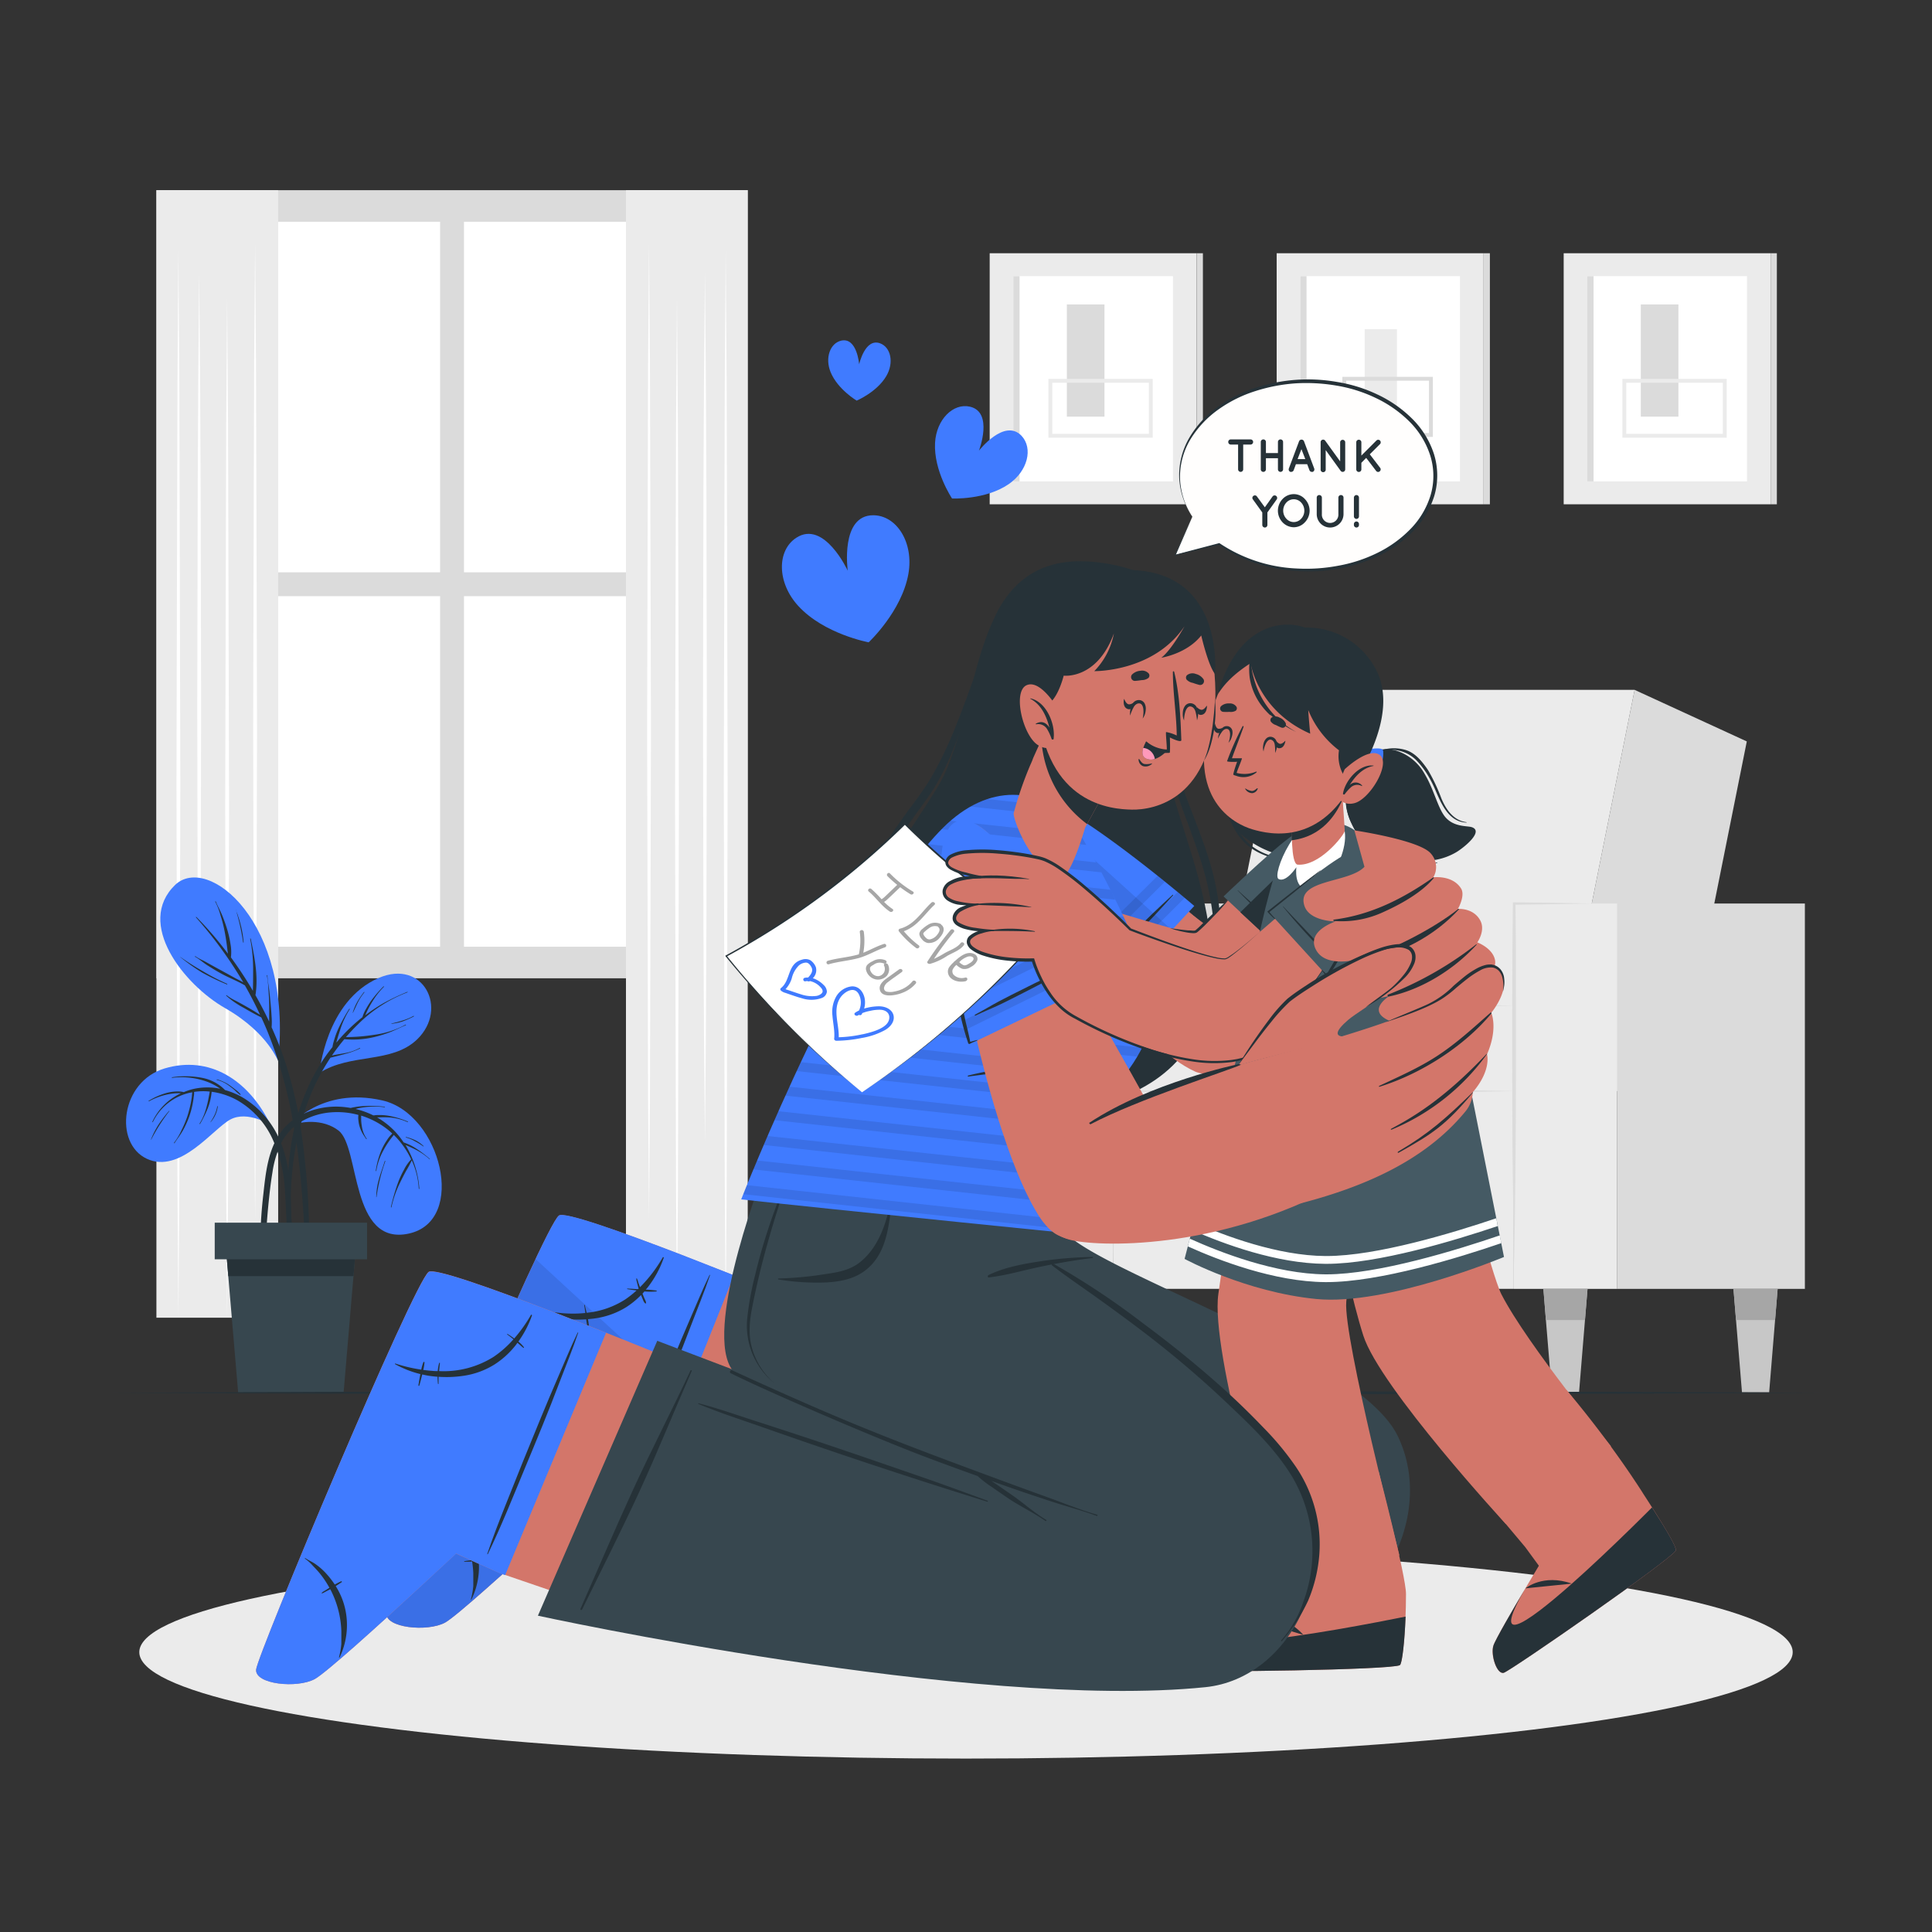 <svg xmlns="http://www.w3.org/2000/svg" viewBox="0 0 500 500"><rect x="0" y="0" width="500" height="500" fill="#333333" stroke="none"/><g id="freepik--background-complete--inject-954"><polygon points="402.21 282.38 433.92 282.38 452.07 191.88 423.04 178.54 402.21 282.38" style="fill:#dbdbdb"></polygon><polygon points="311.43 282.38 402.21 282.38 423.04 178.54 332.26 178.54 311.43 282.38" style="fill:#ebebeb"></polygon><rect x="418.49" y="233.82" width="48.61" height="99.73" transform="translate(885.59 567.38) rotate(180)" style="fill:#dbdbdb"></rect><polygon points="288.11 333.56 301.39 333.56 321.17 233.82 288.11 233.82 288.11 333.56" style="fill:#dbdbdb"></polygon><rect x="391.78" y="233.82" width="26.71" height="99.73" transform="translate(810.28 567.38) rotate(180)" style="fill:#ebebeb"></rect><rect x="261.4" y="233.82" width="26.71" height="99.73" transform="translate(549.51 567.38) rotate(180)" style="fill:#ebebeb"></rect><rect x="288.11" y="282.38" width="103.68" height="51.18" transform="translate(679.89 615.93) rotate(180)" style="fill:#ebebeb"></rect><rect x="288.11" y="260.25" width="103.68" height="22.33" transform="translate(679.89 542.84) rotate(180)" style="fill:#ebebeb"></rect><path d="M412,233.82l-10.08-.18-10.09-.12h-.3v.31l-.11,11.68-.05,11.67c0,7.78-.05,15.56,0,23.34s0,15.56.14,23.34.17,15.56.33,23.34q.25-11.67.34-23.34c.1-7.78.11-15.56.14-23.34s0-15.56,0-23.34l0-11.67-.11-11.68-.31.31,10.09-.13Z" style="fill:#dbdbdb"></path><path d="M288.11,233.82c-.21,7.81-.31,15.62-.39,23.43l-.12,23.43.12,23.43.14,11.72.25,11.71.24-11.71.14-11.72.12-23.43-.12-23.43C288.41,249.44,288.31,241.63,288.11,233.82Z" style="fill:#dbdbdb"></path><path d="M288.11,282.38c8.64.2,17.28.3,25.92.38l25.92.12,25.91-.12,13-.14,13-.24-13-.25-13-.14L340,281.87,314,282C305.39,282.07,296.75,282.17,288.11,282.38Z" style="fill:#dbdbdb"></path><path d="M288.11,260.25c8.64.21,17.28.31,25.92.39l25.92.11,25.91-.11,13-.14,13-.25-13-.25-13-.14L340,259.75l-25.92.12C305.39,260,296.75,260,288.11,260.25Z" style="fill:#dbdbdb"></path><polygon points="448.62 333.55 449.28 341.63 450.82 360.3 457.86 360.3 459.39 341.63 460.05 333.55 448.62 333.55" style="fill:#c7c7c7"></polygon><polygon points="460.05 333.55 448.62 333.55 449.28 341.63 459.39 341.63 460.05 333.55" style="fill:#a6a6a6"></polygon><polygon points="399.43 333.55 400.08 341.63 401.62 360.3 408.66 360.3 410.19 341.63 410.85 333.55 399.43 333.55" style="fill:#c7c7c7"></polygon><polygon points="410.85 333.55 399.43 333.55 400.08 341.63 410.19 341.63 410.85 333.55" style="fill:#a6a6a6"></polygon><polygon points="317.82 333.55 318.48 341.63 320.01 360.3 327.05 360.3 328.59 341.63 329.25 333.55 317.82 333.55" style="fill:#c7c7c7"></polygon><polygon points="329.25 333.55 317.82 333.55 318.48 341.63 328.59 341.63 329.25 333.55" style="fill:#a6a6a6"></polygon><polygon points="268.61 333.55 269.27 341.63 270.81 360.3 277.84 360.3 279.38 341.63 280.04 333.55 268.61 333.55" style="fill:#c7c7c7"></polygon><polygon points="268.61 333.55 269.27 341.63 279.38 341.63 280.04 333.55 268.61 333.55" style="fill:#a6a6a6"></polygon><rect x="40.48" y="49.22" width="153.02" height="203.96" style="fill:#dbdbdb"></rect><rect x="47.73" y="57.39" width="66.17" height="90.72" style="fill:#fff"></rect><rect x="120.08" y="57.39" width="66.17" height="90.72" style="fill:#fff"></rect><rect x="47.73" y="154.29" width="66.17" height="90.72" style="fill:#fff"></rect><rect x="120.08" y="154.29" width="66.17" height="90.72" style="fill:#fff"></rect><rect x="40.48" y="49.22" width="31.51" height="291.8" style="fill:#ebebeb"></rect><polygon points="66.02 63.09 66.26 94.64 66.35 126.19 66.52 189.29 66.35 252.39 66.26 283.94 66.02 315.49 65.77 283.94 65.68 252.39 65.52 189.29 65.68 126.19 65.77 94.64 66.02 63.09" style="fill:#fff"></polygon><polygon points="51.55 70.41 51.79 98.58 51.93 126.75 52.05 183.09 51.93 239.44 51.79 267.61 51.55 295.78 51.3 267.61 51.16 239.44 51.05 183.09 51.17 126.75 51.31 98.58 51.55 70.41" style="fill:#fff"></polygon><polygon points="58.78 77.06 59.02 110.04 59.11 143.03 59.28 209 59.12 274.98 59.03 307.96 58.78 340.95 58.54 307.96 58.45 274.98 58.28 209 58.45 143.03 58.54 110.04 58.78 77.06" style="fill:#fff"></polygon><polygon points="46.17 64.75 46.41 99.28 46.5 133.8 46.67 202.85 46.5 271.9 46.41 306.43 46.17 340.95 45.92 306.43 45.84 271.9 45.67 202.85 45.84 133.8 45.93 99.28 46.17 64.75" style="fill:#fff"></polygon><rect x="161.99" y="49.22" width="31.51" height="291.8" transform="translate(355.5 390.23) rotate(180)" style="fill:#ebebeb"></rect><polygon points="167.97 63.09 168.21 94.64 168.3 126.19 168.47 189.29 168.3 252.39 168.21 283.94 167.97 315.49 167.72 283.94 167.64 252.39 167.47 189.29 167.64 126.19 167.72 94.64 167.97 63.09" style="fill:#fff"></polygon><polygon points="182.44 70.41 182.68 98.58 182.82 126.75 182.93 183.09 182.82 239.44 182.68 267.61 182.44 295.78 182.19 267.61 182.05 239.44 181.94 183.09 182.05 126.75 182.19 98.58 182.44 70.41" style="fill:#fff"></polygon><polygon points="175.2 77.06 175.44 110.04 175.53 143.03 175.7 209 175.53 274.98 175.45 307.96 175.2 340.95 174.96 307.96 174.87 274.98 174.7 209 174.87 143.03 174.96 110.04 175.2 77.06" style="fill:#fff"></polygon><polygon points="187.81 64.75 188.06 99.28 188.15 133.8 188.31 202.85 188.15 271.9 188.06 306.43 187.81 340.95 187.57 306.43 187.48 271.9 187.32 202.85 187.48 133.8 187.57 99.28 187.81 64.75" style="fill:#fff"></polygon><rect x="256.13" y="65.54" width="53.56" height="64.97" style="fill:#ebebeb"></rect><rect x="262.25" y="71.47" width="41.32" height="53.11" style="fill:#fff"></rect><rect x="262.25" y="71.47" width="1.61" height="53.11" style="fill:#dbdbdb"></rect><rect x="309.7" y="65.54" width="1.61" height="64.97" style="fill:#dbdbdb"></rect><rect x="276.1" y="78.79" width="9.74" height="29.03" style="fill:#dbdbdb"></rect><path d="M298.33,113.28h-27V98.06h27Zm-26-1h25V99.06h-25Z" style="fill:#ebebeb"></path><rect x="404.68" y="65.54" width="53.56" height="64.97" style="fill:#ebebeb"></rect><rect x="410.8" y="71.47" width="41.32" height="53.11" style="fill:#fff"></rect><rect x="410.8" y="71.47" width="1.61" height="53.11" style="fill:#dbdbdb"></rect><rect x="458.24" y="65.54" width="1.61" height="64.97" style="fill:#dbdbdb"></rect><rect x="424.64" y="78.79" width="9.74" height="29.03" style="fill:#dbdbdb"></rect><path d="M446.87,113.28h-27V98.06h27Zm-26-1h25V99.06h-25Z" style="fill:#ebebeb"></path><rect x="330.4" y="65.54" width="53.56" height="64.97" style="fill:#ebebeb"></rect><rect x="336.52" y="71.47" width="41.32" height="53.11" style="fill:#fff"></rect><rect x="336.52" y="71.47" width="1.61" height="53.11" style="fill:#dbdbdb"></rect><rect x="383.97" y="65.54" width="1.61" height="64.97" style="fill:#dbdbdb"></rect><rect x="353.18" y="85.2" width="8.35" height="21.11" style="fill:#ebebeb"></rect><path d="M370.82,113.07H347.4V97.52h23.42Zm-22.42-1h21.42V98.52H348.4Z" style="fill:#dbdbdb"></path></g><g id="freepik--Shadow--inject-954"><ellipse cx="250" cy="427.58" rx="213.95" ry="27.54" style="fill:#ebebeb"></ellipse></g><g id="freepik--Plant--inject-954"><path d="M70.06,291.18c-5.81-11.93-16-18.06-27.42-14.68S29.41,295.86,38,299.89s17.1-7.74,21.61-10.16S70.06,291.18,70.06,291.18Z" style="fill:#407BFF"></path><path d="M75.68,323c0-1.44-.09-2.88-.14-4.32q-.15-4.31-.31-8.61c-.19-5.26-.76-10.41-2.93-15.26a23.69,23.69,0,0,0-9.21-10.61,19.32,19.32,0,0,0-4.84-2.09A11.28,11.28,0,0,0,52.6,279a23,23,0,0,0-8.06-.21c-.1,0-.09.17,0,.15a19.39,19.39,0,0,1,7.62.55,15.87,15.87,0,0,1,3.07,1.19A14.12,14.12,0,0,1,57,281.77a16.37,16.37,0,0,0-7,.07,15,15,0,0,0-2.43.8,7.2,7.2,0,0,0-1.9-.17,11.51,11.51,0,0,0-2.48.36,18.13,18.13,0,0,0-4.71,2.06c-.09,0,0,.17.08.12a17.93,17.93,0,0,1,4.59-1.73,15.73,15.73,0,0,1,2.37-.34,11.45,11.45,0,0,1,1.31,0,15.16,15.16,0,0,0-7.4,7.37c0,.09.09.17.13.08A14,14,0,0,1,49,282.83c.26-.06.52-.09.77-.14a11.51,11.51,0,0,0-.12,1.15c-.08.58-.18,1.16-.29,1.73a30.6,30.6,0,0,1-.93,3.5A27.59,27.59,0,0,1,47,292.45a15.84,15.84,0,0,1-1.94,3.27.08.08,0,1,0,.12.09c.69-1.08,1.49-2.07,2.12-3.19a24,24,0,0,0,1.55-3.33,22.46,22.46,0,0,0,1-3.58c.13-.64.23-1.29.3-1.94a4.31,4.31,0,0,0,.08-1.19,15.76,15.76,0,0,1,4.06-.08c-.51,2.85-1.05,5.82-2.65,8.29-.05.08.09.16.14.07a32.39,32.39,0,0,0,2-4.07,15.49,15.49,0,0,0,1-4.24,18.87,18.87,0,0,1,6.72,2.25,22.26,22.26,0,0,1,8.95,9.79,37,37,0,0,1,3.32,14c.38,6.1.46,12.24,1.07,18.32,0,.4.67.53.74.08A22.22,22.22,0,0,0,75.68,323Z" style="fill:#263238"></path><path d="M62.26,283.19A7,7,0,0,0,60.94,282c-.48-.39-1-.77-1.48-1.12a10.85,10.85,0,0,0-3.29-1.53c-.1,0-.14.13,0,.15a8.67,8.67,0,0,1,3.25,1.6c.49.36,1,.74,1.41,1.13a7.88,7.88,0,0,0,1.33,1.13C62.21,283.38,62.32,283.28,62.26,283.19Z" style="fill:#263238"></path><path d="M43.73,287.52A35,35,0,0,0,41.06,291a21.92,21.92,0,0,0-2,3.93s.05.06.07,0a47.15,47.15,0,0,1,4.69-7.37C43.9,287.55,43.79,287.44,43.73,287.52Z" style="fill:#263238"></path><path d="M56.22,286.34a8.5,8.5,0,0,1-.66,2.15,14,14,0,0,1-1.1,1.92s0,.08.06,0a7.75,7.75,0,0,0,1.85-4.09C56.38,286.28,56.23,286.24,56.22,286.34Z" style="fill:#263238"></path><path d="M74.87,291.47S83.09,281.14,99,284.8c15.08,3.49,22,31.14,6.8,34.45S93.2,297,87.65,292.62C83.58,289.44,77.71,290.12,74.87,291.47Z" style="fill:#407BFF"></path><path d="M111.21,299.91a30.49,30.49,0,0,0-3.27-2.51,14.35,14.35,0,0,0-3.48-1.74,22.06,22.06,0,0,0-2.07-2.66,20.65,20.65,0,0,0-4.8-3.82l.47,0a23.73,23.73,0,0,1,2.53,0,13.81,13.81,0,0,1,4.89,1.22c.09,0,.16-.1.07-.14a22.61,22.61,0,0,0-4.89-1.48,13.69,13.69,0,0,0-2.48-.21c-.44,0-.89,0-1.33.08l-.26,0A21,21,0,0,0,92,287c.15,0,.29-.09.44-.12a20.94,20.94,0,0,1,2.35-.39,18.43,18.43,0,0,1,4.75.07c.1,0,.12-.13,0-.14a29.62,29.62,0,0,0-4.8-.2,20.11,20.11,0,0,0-4,.52,21.45,21.45,0,0,0-2.9-.33c-5.53-.24-11.56,1.83-15,6.38s-4.07,10.62-4.67,16.12A122.58,122.58,0,0,0,67.65,332c0,.45.67.37.69-.06.21-6.52.44-13,1.06-19.54.29-3,.61-6,1.11-9a26.54,26.54,0,0,1,2.19-7.42,13.59,13.59,0,0,1,5.35-5.76,18,18,0,0,1,7.59-2.34,20.56,20.56,0,0,1,7.12.67,4.75,4.75,0,0,0,0,1.41,7.93,7.93,0,0,0,.35,1.73,8.71,8.71,0,0,0,.66,1.54c.29.54.66,1,1,1.55,0,.08.18,0,.12-.09a7.3,7.3,0,0,1-1.23-3.13,14.43,14.43,0,0,1-.19-1.61c0-.41,0-.82,0-1.23a21.1,21.1,0,0,1,6.93,3.66c.38.31.75.63,1.12,1a7.81,7.81,0,0,0-1.35,1.65,15.93,15.93,0,0,0-1.41,2.52A21.35,21.35,0,0,0,97.25,303c0,.1.13.13.14,0a16,16,0,0,1,1.81-5.23,21.09,21.09,0,0,1,1.41-2.32c.26-.38.54-.76.83-1.13.15-.19.32-.39.47-.61a21.79,21.79,0,0,1,4.5,6.34h0a10.89,10.89,0,0,0-1.86,2.68,24.68,24.68,0,0,0-1.48,3.17,53.88,53.88,0,0,0-1.9,6.47.08.08,0,1,0,.15,0,27.29,27.29,0,0,1,2.25-6.37c.48-1,1-2,1.51-2.94a28.49,28.49,0,0,0,1.49-2.78,20.63,20.63,0,0,1,1.81,7.35c0,.1.16.09.15,0a25.73,25.73,0,0,0-3.56-11.28,30.94,30.94,0,0,1,2.87,1.32,16.17,16.17,0,0,1,3.3,2.31C111.19,300.09,111.29,300,111.21,299.91Z" style="fill:#263238"></path><path d="M99.57,300.49c-.47,1.57-1.07,3.09-1.5,4.67a18,18,0,0,0-.7,4.67s.07,0,.07,0a45.69,45.69,0,0,1,2.28-9.29C99.76,300.44,99.61,300.39,99.57,300.49Z" style="fill:#263238"></path><path d="M109.63,296.61a8.9,8.9,0,0,0-2.11-1.5,13.75,13.75,0,0,0-2.43-.86c-.09,0-.12.12,0,.14a9.63,9.63,0,0,1,2.35,1,17,17,0,0,1,2.15,1.32S109.67,296.65,109.63,296.61Z" style="fill:#263238"></path><path d="M82.68,277.67S84.2,259.11,98,253.1c11.52-5,18.12,7.92,10,15.85C101.38,275.36,90.81,272.47,82.68,277.67Z" style="fill:#407BFF"></path><path d="M105.42,256.69a58.35,58.35,0,0,0-6.14,2.91,44.12,44.12,0,0,0-4.76,3.16c.23-.47.43-1,.66-1.42a23.91,23.91,0,0,1,1.17-2.1,19.83,19.83,0,0,1,3-3.85c.07-.06,0-.17-.11-.1a31.4,31.4,0,0,0-3.2,3.72,23,23,0,0,0-1.31,2.1,8.63,8.63,0,0,0-.93,2.14l-.15.11a45.67,45.67,0,0,0-6.59,6.45c0-.18.07-.36.12-.53.26-.91.54-1.8.84-2.7a22.88,22.88,0,0,1,2.49-5.41.07.07,0,1,0-.13-.07,42.2,42.2,0,0,0-2.89,5.28,20.16,20.16,0,0,0-1,2.74,11.76,11.76,0,0,0-.45,1.86c-.6.76-1.2,1.53-1.75,2.33-5.93,8.43-8.9,18.63-9.61,28.84a87.07,87.07,0,0,0-.16,9.14,57.47,57.47,0,0,0,.81,9.18.17.17,0,0,0,.33-.05c-.06-2.68-.34-5.36-.39-8a77.42,77.42,0,0,1,.26-8.06,75.14,75.14,0,0,1,3-15.79,56.61,56.61,0,0,1,7-14.85c.58-.12,1.16-.28,1.73-.42l2.07-.55a21,21,0,0,0,3.84-1.41c.09,0,0-.18-.08-.13a12.22,12.22,0,0,1-3.9,1.35c-1.08.21-2.2.35-3.28.6a52.67,52.67,0,0,1,3.21-4.22,23.85,23.85,0,0,0,7.85-.58,33.38,33.38,0,0,0,4-1.25c1.38-.54,2.69-1.22,4.05-1.79.1,0,0-.19-.06-.14a23.17,23.17,0,0,1-8,2.61,48.91,48.91,0,0,1-7.44.61c1-1.12,2-2.22,3.07-3.25a36.24,36.24,0,0,1,12.7-8.27C105.56,256.8,105.51,256.65,105.42,256.69Z" style="fill:#263238"></path><path d="M94.19,256.75a20.73,20.73,0,0,0-1.69,2.47,13.76,13.76,0,0,0-1.22,2.88s0,0,.06,0c.46-.91.85-1.85,1.31-2.76a13.94,13.94,0,0,1,1.65-2.51C94.36,256.78,94.25,256.67,94.19,256.75Z" style="fill:#263238"></path><path d="M107,262.93a14.34,14.34,0,0,1-2.83,1.18,25.43,25.43,0,0,1-2.88.77s0,.09,0,.08a13.88,13.88,0,0,0,3-.65,25.81,25.81,0,0,0,2.79-1.25C107.19,263,107.11,262.88,107,262.93Z" style="fill:#263238"></path><path d="M72,274.33c-.08.81-2.09-6.74-13.75-13.43C47.6,254.82,35,239,45.34,229,53.73,221,75.82,238.53,72,274.33Z" style="fill:#407BFF"></path><path d="M80,317.57a204.48,204.48,0,0,0-1.85-23.46,105.8,105.8,0,0,0-4.93-21c-.87-2.46-1.86-4.87-2.93-7.25a17,17,0,0,0,0-2.77c-.06-1.19-.17-2.38-.28-3.56s-.22-2.37-.37-3.55-.39-2.36-.44-3.54a.07.07,0,1,0-.14,0,24.86,24.86,0,0,1,.41,3.76c.09,1.14.16,2.29.19,3.44s0,2.29,0,3.44c0,.41,0,.85,0,1.3q-1.65-3.48-3.55-6.83c.79-4.84-.24-9.89-1.22-14.62,0-.1-.17,0-.15,0a41,41,0,0,1,.77,7.5c0,2,0,4-.06,6-.28-.48-.55-.95-.84-1.42q-2.27-3.72-4.85-7.25a11.34,11.34,0,0,0-.11-3.44,27,27,0,0,0-.85-3.77,38.32,38.32,0,0,0-1.29-3.64c-.5-1.23-1.18-2.39-1.67-3.62a.07.07,0,1,0-.13.06A18.39,18.39,0,0,1,57.1,237a32.84,32.84,0,0,1,.95,3.63c.25,1.23.45,2.46.62,3.7.12.82.19,1.67.33,2.5a89.24,89.24,0,0,0-8.17-9.51c-.07-.07-.17,0-.1.11A108.24,108.24,0,0,1,62.59,253.6l.38.65c-.65-.4-1.38-.72-2-1.06l-3.4-1.87c-1.11-.59-2.21-1.2-3.31-1.81-.56-.31-1.12-.64-1.7-.93a13.67,13.67,0,0,1-2-1.1c-.08-.06-.18.07-.08.12,1.12.62,2.11,1.54,3.2,2.23s2.19,1.37,3.33,2c2.07,1.16,4.32,2,6.37,3.19,1.41,2.47,2.72,5,3.92,7.61q-1.86-1.19-3.79-2.27c-.82-.46-1.65-.92-2.49-1.36a12.45,12.45,0,0,1-2.35-1.42c-.08-.06-.18,0-.11.11a22.24,22.24,0,0,0,4.49,3.12c1.5.88,3,1.72,4.57,2.49C68.9,266,70,268.82,71,271.65c4.91,13.9,6.71,28.67,7.57,43.33.26,4.37.39,8.74.45,13.12s-.18,8.73-.17,13.1c0,.13.21.16.23,0,.53-3.88.62-7.82.79-11.72S80.07,321.54,80,317.57Z" style="fill:#263238"></path><path d="M58.78,254.61a56.85,56.85,0,0,1-6.2-3.21,65.49,65.49,0,0,1-5.88-3.73s-.07,0,0,.05a49.35,49.35,0,0,0,5.65,4,57.77,57.77,0,0,0,6.4,3.06C58.8,254.78,58.87,254.65,58.78,254.61Z" style="fill:#263238"></path><path d="M62.17,238.89c-.18-.68-.39-1.34-.62-2a.06.06,0,0,0,0-.07c-.15-.38-.3-.75-.46-1.12a.46.46,0,0,0,0-.14l-.09-.21s0,0,0,0,.08.26.12.38a1.8,1.8,0,0,0,.06.22,54.81,54.81,0,0,1,1.73,7.92.07.07,0,0,0,.14,0A27,27,0,0,0,62.17,238.89Z" style="fill:#263238"></path><polygon points="92.31 320.39 91.48 330.26 88.93 360.36 61.63 360.36 59.08 330.26 58.25 320.39 92.31 320.39" style="fill:#37474f"></polygon><polygon points="92.31 320.39 91.48 330.26 59.08 330.26 58.25 320.39 92.31 320.39" style="fill:#263238"></polygon><rect x="55.57" y="316.43" width="39.42" height="9.47" style="fill:#37474f"></rect></g><g id="freepik--Floor--inject-954"><polygon points="28.43 360.45 83.82 360.21 139.22 360.12 250 359.95 360.78 360.12 416.18 360.21 471.57 360.45 416.18 360.7 360.78 360.79 250 360.95 139.22 360.78 83.82 360.69 28.43 360.45" style="fill:#263238"></polygon></g><g id="freepik--Characters--inject-954"><path d="M309.29,162.06c-2.92-8.74-11.76-14.13-21.71-16s-22.81-1.65-30,13.3c-5.86,12.14-6.9,25.86-12.58,39.74s-35,41.46-16.5,68.17c16.64,24,68,28.86,81.79-1.15,10.9-23.8-8.82-57.81-8-68.64S312.49,171.64,309.29,162.06Z" style="fill:#263238"></path><path d="M307.9,177.41c-2.62,7-4.45,14.43-4.22,22.15a21.68,21.68,0,0,0,1,5.75c.56,1.85,1.21,3.65,1.85,5.44,1.34,3.55,2.66,7.09,3.8,10.66a77.2,77.2,0,0,1,4.06,21.91,59,59,0,0,1-3.71,21.86,51,51,0,0,0,3.91-10.57A55.27,55.27,0,0,0,316,243.35a68.41,68.41,0,0,0-3.64-22.52c-1.18-3.63-2.56-7.2-3.92-10.73s-2.82-7-3.09-10.62a47.82,47.82,0,0,1,.42-11.07A92.35,92.35,0,0,1,307.9,177.41Z" style="fill:#263238"></path><path d="M254,170.11c-2.68,7.15-5.09,14.39-8.11,21.34a91.81,91.81,0,0,1-5.1,10.1c-1.89,3.19-4.29,6.2-6.53,9.3s-4.42,6.3-6.41,9.6a66.44,66.44,0,0,0-5,10.45,41.15,41.15,0,0,0-2.27,11.37,28.62,28.62,0,0,0,2.29,11.34,30.53,30.53,0,0,1-1.24-11.27,40,40,0,0,1,2.77-10.86c2.92-6.93,7.13-13.26,11.63-19.4,2.19-3.12,4.59-6.12,6.54-9.53a74.7,74.7,0,0,0,4.86-10.48A187,187,0,0,0,254,170.11Z" style="fill:#263238"></path><path d="M263.91,219.77c11.36,24.46,31.69,51.33,45.36,57.54,9,4.11,50.37-10.55,67.08-19.41,5.49-2.91-9.26-32.66-16.42-36.6-3.07-1.7-39.9,23.38-43.57,21-6.37-4.17-20.63-16-39.73-29.84C263.77,203.15,257.57,206.14,263.91,219.77Z" style="fill:#d3766a"></path><path d="M285.88,259.46l23.2-25s-19.51-16.74-32.95-24.6-21.84-4.35-11.19,15.77A279.85,279.85,0,0,0,285.88,259.46Z" style="fill:#407BFF"></path><path d="M303.47,231.58q-5.16,4.72-10.09,9.69c-1.62,1.64-3.26,3.25-4.85,4.91s-3.15,3.56-4.8,5.27c-.11.12.06.32.18.2,1.64-1.6,3.4-3.09,5-4.68s3.35-3.35,5-5q4.93-5,9.63-10.2C303.7,231.64,303.57,231.49,303.47,231.58Z" style="fill:#263238"></path><path d="M303.29,240.69l-17.41,18.77a280.58,280.58,0,0,1-20.95-33.83c-7.11-13.45-5.72-19.48,0-19.64Z" style="opacity:0.1"></path><path d="M301.49,228.18l-22.07,21.94-1.35-2.07,21.52-21.39Zm3.28,2.68-23,22.83,1.38,2,23.45-23.31Zm-19.08,28.33.19.27,5.51-5.94Z" style="opacity:0.1"></path><path d="M307.7,235.94c1.58,1.06,3.15,2.15,4.75,3.18.79.52,1.58,1,2.39,1.54a13.07,13.07,0,0,0,2.42,1.26,3.45,3.45,0,0,0,1.21-.2c.44-.12.89-.27,1.33-.42.88-.32,1.75-.68,2.62-1.06,1.73-.75,3.44-1.58,5.14-2.44,3.41-1.65,6.75-3.48,10.08-5.32,1.66-.91,3.32-1.85,5-2.81l4.95-2.85c-1.53,1.13-3.11,2.2-4.69,3.27s-3.21,2.06-4.84,3.06c-3.26,2-6.62,3.81-10,5.55-1.72.84-3.45,1.64-5.22,2.38-.89.37-1.78.72-2.7,1-.46.15-.92.31-1.4.42a3.88,3.88,0,0,1-1.6.14,12.8,12.8,0,0,1-2.58-1.48c-.79-.54-1.57-1.1-2.33-1.67C310.66,238.35,309.15,237.18,307.7,235.94Z" style="fill:#263238"></path><path d="M100,417.48c-.29,3.82,10.63,4.91,15.18,2.44,1.45-.79,5.54-4.24,10.51-8.63,10.94-9.68,26.07-23.84,26.07-23.84l11.21,5,54.75,18.23L240.78,351s-26.5-11.21-51.69-21.24c-3.87-1.54-7.69-3-11.41-4.48L177,325c-16.91-6.51-30.91-11.43-32.35-10.41C140.78,317.26,100.25,413.63,100,417.48Z" style="fill:#d3766a"></path><path d="M100,417.47c-.29,3.83,10.62,4.92,15.18,2.46,1.44-.79,5.54-4.25,10.5-8.65,11-9.66,26.08-23.83,26.08-23.83l11.21,5,1.83.6,25.15-63-.81-.33-11.42-4.47c-.22-.1-.46-.19-.68-.27-16.9-6.5-30.91-11.43-32.36-10.42C140.77,317.26,100.25,413.64,100,417.47Z" style="fill:#407BFF"></path><path d="M177.35,361.52l-12.6,31.57-1.82-.6-11.21-5s-15.13,14.17-26.08,23.83c-5,4.4-9.06,7.86-10.5,8.65-4.56,2.46-15.47,1.37-15.18-2.46.23-3.07,26.3-65.57,38.64-91.67Z" style="opacity:0.1"></path><path d="M126.51,403.48a16.76,16.76,0,0,0-2.74.12,16.32,16.32,0,0,0-.27-1.84,16.84,16.84,0,0,0-.53-2,25.89,25.89,0,0,0,3-2.05c.11-.09,0-.25-.15-.19-1,.52-2,1.09-3,1.69a21,21,0,0,0-4.64-7.33,17.08,17.08,0,0,0-2.33-2c-.86-.63-1.82-1-2.71-1.6-.08-.05-.16.08-.07.14a11.29,11.29,0,0,1,2,1.8c.61.64,1.21,1.27,1.78,1.95a25.55,25.55,0,0,1,2.81,4.24,24.42,24.42,0,0,1,1.58,3.77l-.3.19-.78.51c-.28.2-.52.4-.79.61-.06.05,0,.17.07.14.28-.11.55-.2.83-.34l.89-.44.24-.14a26.49,26.49,0,0,1,.72,3.05c-.65.08-1.3.16-1.94.27-.09,0-.06.16,0,.15.65,0,1.31,0,2-.07a25.88,25.88,0,0,1,.31,3c0,1.12,0,2.24,0,3.35a20.3,20.3,0,0,1-.62,3.45c0,.08.11.14.15,0a19.14,19.14,0,0,0,1.87-10,17.58,17.58,0,0,0,2.73-.37A.09.09,0,0,0,126.51,403.48Z" style="fill:#263238"></path><path d="M169.87,334a22.68,22.68,0,0,0-2.74-.25c.17-.2.35-.39.51-.6a26.52,26.52,0,0,0,4.14-7.63c.06-.16-.18-.24-.26-.11a36.67,36.67,0,0,1-5.88,7.71c-.09-.22-.18-.44-.26-.67s-.18-.51-.26-.78a3.75,3.75,0,0,0-.29-.79.08.08,0,0,0-.15.05,3,3,0,0,0,.14.83c.07.27.13.54.2.8s.17.61.26.92l-.18.15-2.72-.16a.08.08,0,0,0,0,.16c.79.13,1.57.24,2.36.34a26,26,0,0,1-2.85,2.27,22.4,22.4,0,0,1-10.07,3.51c-.16-.68-.33-1.36-.48-2,0-.1-.16-.05-.15.05.13.66.21,1.34.3,2a31.35,31.35,0,0,1-5.48.08,40.36,40.36,0,0,1-9.59-1.9c-.09,0-.14.11-.06.16a26.21,26.21,0,0,0,8.56,3,30.18,30.18,0,0,0,6.78.3,21.5,21.5,0,0,0,.42,2.29.16.16,0,0,0,.31-.05,13.75,13.75,0,0,0-.27-2.29c.6-.05,1.2-.1,1.79-.19a20.76,20.76,0,0,0,8.12-2.91,21.65,21.65,0,0,0,3.83-3.13l.33.81c.2.44.37,1.1.8,1.36.07.05.15,0,.16-.1a1.48,1.48,0,0,0-.21-.76c-.12-.27-.24-.53-.35-.8s-.23-.59-.35-.88c.17-.18.33-.38.49-.57a16,16,0,0,0,3.09,0C170,334.18,170,334,169.87,334Z" style="fill:#263238"></path><path d="M183.61,330c-1.77,3.65-3.3,7.43-4.93,11.15s-3.12,7.33-4.65,11q-4.62,11.17-9.08,22.44c-1.67,4.2-3.31,8.41-4.75,12.69,0,.08.11.13.15.05,3.5-7.24,6.47-14.74,9.56-22.17s6.18-14.83,9-22.33c1.62-4.25,3.37-8.48,4.83-12.79C183.8,329.93,183.65,329.87,183.61,330Z" style="fill:#263238"></path><path d="M172.89,403.54s119,27.33,162.81,19.44c21-3.78,36.08-30.74,26-51.4-9.4-19.27-66.85-38.82-83.08-50.16-5.12-3.55-4.57-17.64-4.57-17.64l-42.64-.57s-15.2,24.14-8.76,35.9a3.75,3.75,0,0,0,.37.58l-19.24-7.31Z" style="fill:#37474f"></path><path d="M199.24,371.35C204,361,209.19,351,214,340.7c.09-.2.41-.09.32.11-4.55,10.35-8.76,20.84-13.5,31.11S191,392.33,186,402.53c-.13.26-.56.12-.44-.16C190.14,392,194.52,381.63,199.24,371.35Z" style="fill:#263238"></path><path d="M222.74,340.19c2.94,1.71,5.74,3.7,8.6,5.54s5.65,3.61,8.53,5.33c5.82,3.46,11.78,6.69,17.8,9.77A304.63,304.63,0,0,0,295.24,377c7.18,2.52,14.43,5,21.82,6.82.16,0,.09.28-.08.25-5.37-1.29-10.75-2.56-16.06-4.06,2.82,1.78,5.58,3.63,8.39,5.43a.13.13,0,0,1-.14.22c-3.06-1.85-6.17-3.63-9.21-5.52a.29.29,0,0,1-.09-.43l-2.72-.79q-9.87-3.06-19.46-6.91a238.77,238.77,0,0,1-36.39-18.4q-4.91-3-9.68-6.25a88.65,88.65,0,0,1-9.19-6.8C222.22,340.38,222.51,340.05,222.74,340.19Z" style="fill:#263238"></path><path d="M342.3,221.13a16,16,0,0,1-5.52.92,24.79,24.79,0,0,1-15.72-6.28,9.29,9.29,0,0,1-1.73-2,20,20,0,0,1-2.24-5.42,14.26,14.26,0,0,1,4-14.06,9.63,9.63,0,0,1,8.46-2.87h0a8.68,8.68,0,0,1,1.86.58,9,9,0,0,1,.89.43,13,13,0,0,1,5.87,7.38c1.59,4.56,1.54,9.6,3.12,12.18,1.74,2.83,5.09,3.11,6.1,3.7C350.22,217.3,344.79,220.24,342.3,221.13Z" style="fill:#263238"></path><path d="M336.79,223c-6.63-.3-13.12-1.61-16.83-7.64a22.35,22.35,0,0,1-2.87-7,14.36,14.36,0,0,1,1.41-10.43c.11-.19.45,0,.36.16-2.47,5.65-1.39,11.43,1.54,16.67.21.37.43.73.66,1.06,3.59,5.32,9.52,6.47,15.73,7.07C336.86,222.85,336.86,223,336.79,223Z" style="fill:#263238"></path><path d="M346.31,214.2c-4.5-1.13-5.41-6.22-6.22-10.09a28.74,28.74,0,0,0-1.4-4.72,22.24,22.24,0,0,0-1.93-3.76,9.23,9.23,0,0,0-5.31-3.67,8.45,8.45,0,0,0-3.56-.22s-.06-.06,0-.07a6.44,6.44,0,0,1,1.7-.29h0a10.4,10.4,0,0,1,5,1.25c2.2,1.16,3.46,3.51,4.42,5.71.1.21.18.42.27.63a47.28,47.28,0,0,1,1.89,7.83c.64,3.11,1.93,6.16,5.13,7.3C346.4,214.12,346.37,214.21,346.31,214.2Z" style="fill:#263238"></path><path d="M316.73,201.69c.95,1,5.18,0,7.91-2.31,3.08-2.62,4.53-7.13,4.26-7.94s-3.69-.92-3.69-.92-1.88,4.34-3.9,5.53a20.81,20.81,0,0,1-5.21,1.86Z" style="fill:#407BFF"></path><path d="M341.3,223.53c-4.84,15.78-15.75,29.81-24.46,38.74-3.49,3.58-32.85.71-42.73-4.14-3.24-1.59,2.15-21.32,6.4-23.46,2.89-1.45,27.21,8.15,29,6.37,3.36-3.26,12-12.35,22.89-20.72C339.75,214.68,343.86,215.17,341.3,223.53Z" style="fill:#d3766a"></path><path d="M283.1,234.64c-8-2.56-17.74-6.22-27-4.15A4.71,4.71,0,0,0,253.5,232c-4.14.86-5,3.07-5,3.07-3.62,2-4.17,4.37-4.17,4.37s-4.85,1.06-4.7,4.1c.16,3.41,6.95,1.26,11.41,2.35,10.22,2.52,25.54,9.33,28.41,10.35Z" style="fill:#d3766a"></path><path d="M263.6,241.06a68,68,0,0,0-9.07-1.7,68.09,68.09,0,0,0-10.1.21.09.09,0,0,1,0-.17,35.9,35.9,0,0,1,19.23,1.52C263.77,241,263.75,241.09,263.6,241.06Z" style="fill:#263238"></path><path d="M266,235.11c-3-.5-8.21-1.34-17.49.12,0,0-.05,0,0-.06A32.07,32.07,0,0,1,266,235C266.22,235,266.21,235.14,266,235.11Z" style="fill:#263238"></path><path d="M267.25,231.89a50.72,50.72,0,0,0-13.74.18s0,0,0,0c6-1.33,8.34-1.13,13.8-.3C267.49,231.75,267.45,231.92,267.25,231.89Z" style="fill:#263238"></path><path d="M263.18,249.74c1.2.86.76,1.49-1.86,1.62s-13.08-1.6-13.37,2.1,14.47,5.21,18.85,5.38a27.15,27.15,0,0,0,12.67-2.56C276.68,255.27,268.63,251.79,263.18,249.74Z" style="fill:#d3766a"></path><path d="M318.05,232.73c-1,1.22-2,2.38-3.11,3.53s-2.16,2.26-3.28,3.36c-.58.54-1.11,1.07-1.77,1.6a1.17,1.17,0,0,1-.7.27,3.43,3.43,0,0,1-.64,0,11.7,11.7,0,0,1-1.19-.13,31,31,0,0,1-4.58-1.14c1.56.19,3.11.43,4.65.56q.57,0,1.14.06a2.93,2.93,0,0,0,.53,0,.58.58,0,0,0,.37-.15c.54-.47,1.12-1,1.67-1.58,1.13-1.08,2.24-2.17,3.4-3.23S316.84,233.73,318.05,232.73Z" style="fill:#263238"></path><path d="M316.66,232l16.28,15.19s8.73-15.79,10.05-25.65-3.48-9.09-9.33-4.72S316.66,232,316.66,232Z" style="fill:#455a64"></path><path d="M320.44,230.48c-.11-.1-.21-.06-.11,0a148.77,148.77,0,0,0,13.72,12.69s.08,0,.05-.06C332.12,240.8,321.59,231.6,320.44,230.48Z" style="fill:#263238"></path><path d="M343,221.58c-1.32,9.87-10,25.65-10,25.65L321,236.09l21.52-21C343.2,216.35,343.41,218.42,343,221.58Z" style="fill:#263238"></path><path d="M377,220.48a16.19,16.19,0,0,1-5.22,2,24.87,24.87,0,0,1-16.67-3,9.72,9.72,0,0,1-2.1-1.66,20,20,0,0,1-3.28-4.86,14.24,14.24,0,0,1,1.13-14.58,9.65,9.65,0,0,1,7.72-4.5h0a8.57,8.57,0,0,1,1.94.19,8.48,8.48,0,0,1,1,.25,12.87,12.87,0,0,1,7.22,6.05c2.48,4.15,3.43,9.1,5.5,11.31,2.27,2.43,5.61,2,6.71,2.41C383.94,215.15,379.2,219.11,377,220.48Z" style="fill:#263238"></path><path d="M371.91,223.37c-6.56,1-13.18,1-18-4.12a22.51,22.51,0,0,1-4.21-6.29,14.42,14.42,0,0,1-.71-10.5c.08-.21.44-.14.39.09-1.29,6,.92,11.48,4.85,16,.28.32.56.63.85.91,4.58,4.49,10.63,4.43,16.83,3.78C372,223.26,372,223.36,371.91,223.37Z" style="fill:#263238"></path><path d="M379.49,212.89c-4.64-.21-6.54-5-8.11-8.64a29.13,29.13,0,0,0-2.32-4.34,21.53,21.53,0,0,0-2.65-3.3,9.23,9.23,0,0,0-5.93-2.54,8.4,8.4,0,0,0-3.53.5s-.07,0,0-.06a6.27,6.27,0,0,1,1.61-.63h0a10.46,10.46,0,0,1,5.19.21c2.39.7,4.09,2.75,5.48,4.71.13.19.26.38.38.57a46.65,46.65,0,0,1,3.43,7.29c1.24,2.92,3.11,5.65,6.48,6.13A.05.05,0,0,1,379.49,212.89Z" style="fill:#263238"></path><path d="M348,206.55c1.13.8,5.07-1,7.28-3.84,2.5-3.19,3-7.9,2.59-8.64s-3.79-.16-3.79-.16-1,4.62-2.72,6.2a20.81,20.81,0,0,1-4.74,2.86Z" style="fill:#407BFF"></path><path d="M362.17,402.53h-33s-16-52.57-13.86-67.65c2.94-20.33,10.25-72,10.25-72h36.63S350,318.08,348.41,336.93C347.64,346.14,362.17,402.53,362.17,402.53Z" style="fill:#d3766a"></path><path d="M307.68,432.29c1.78.57,52.68-.11,54.61-1.36.73-.47,1.58-9.47,1.58-18.45,0-4.57-7.05-31.59-7.05-31.59l-33,.35,7.89,33.23s-20.39,8.91-22.35,10.51S305.89,431.72,307.68,432.29Z" style="fill:#d3766a"></path><path d="M363.77,418.37c-.26,6.66-.9,12.19-1.48,12.56-1.92,1.25-52.82,1.93-54.61,1.36s-.28-5.71,1.67-7.31c1.06-.86,7.4-3.82,13.06-6.38-6.41,3.31-11.23,6.87,1.5,6.06C335.83,423.9,357.26,419.69,363.77,418.37Z" style="fill:#263238"></path><path d="M322.41,418.6a14.91,14.91,0,0,1,14.89,4.5" style="fill:#263238"></path><path d="M389.18,432.91c1.8-.52,43.63-29.54,44.52-31.65.35-.8-3.52-7.14-8.42-14.67-1-1.62-2.15-3.3-3.28-5a268.65,268.65,0,0,0-16.63-21.92l-28.23,19.78,17.59,20.94,3.53,4.82s-11,18.27-11.78,20.7S387.38,433.43,389.18,432.91Z" style="fill:#d3766a"></path><path d="M433.71,401.26c-.9,2.11-42.72,31.13-44.52,31.65s-3.43-4.58-2.7-7c.46-1.53,5-9.29,8.29-14.86-3.95,6.83-7.18,14,3.76,5.7,9.09-6.91,23.66-21.27,29-26.63C431.32,396,434,400.59,433.71,401.26Z" style="fill:#263238"></path><path d="M394.78,411.06s4.6-3.85,12-1.22" style="fill:#263238"></path><path d="M416.92,374.28,389.7,394.41s-32.61-35.4-36.88-48.77c-5.7-17.87-12-56.76-12-56.76l-4.16-1.32c-5.21-3.29-10.48-20.06-11.08-24.69h48.35s7.05,20.13,3.27,32.58c0,0,8.77,34.51,11.38,39.55C395.37,348.16,416.92,374.28,416.92,374.28Z" style="fill:#d3766a"></path><path d="M378.45,271.08c0,.05-57.21,0-57.63-.34-.21-.16,6-42,12.61-53.15,1.67-2.86,11-7.47,17.48-2.46C364.52,225.69,378.66,270.79,378.45,271.08Z" style="fill:#455a64"></path><path d="M320.82,270.74,306.57,325.8s15.76,8.58,34.08,10.38,48.58-10.88,48.58-10.88l-10.78-54.22Z" style="fill:#455a64"></path><path d="M388.52,321.73c-11.08,3.8-31.49,10.08-45.22,10.08H343c-13.18-.09-27.53-5.61-35.58-9.24l.51-2c7.86,3.55,22.25,9.14,35.09,9.23h.29c13.38,0,33.88-6.33,44.82-10.08Zm-1.28-6.45c-11.13,3.77-30.91,9.78-43.94,9.78H343c-12.26-.08-25.93-5.18-34-8.73l-.51,2c8.21,3.62,21.88,8.67,34.48,8.75h.31c13.37,0,33.07-6,44.33-9.78Z" style="fill:#fff"></path><path d="M376.45,269.18a67.36,67.36,0,0,1-20.7,6.37,69.26,69.26,0,0,1-21.6-.55,74.65,74.65,0,0,1-11.69-3.23.1.1,0,0,0-.08.18,55.09,55.09,0,0,0,21.11,5.24,60.31,60.31,0,0,0,21.89-2.77,54.83,54.83,0,0,0,11.23-5C376.79,269.33,376.63,269.09,376.45,269.18Z" style="fill:#263238"></path><path d="M343.9,211.12c5.21.68,4.81,6.53,2.94,11.21s-5.1,8.08-8.58,7.78-2.76-5.68-2.76-5.68-2.59,4-4.57,3.08S335.76,210.06,343.9,211.12Z" style="fill:#fff"></path><path d="M348,215.12c-.33,1.23-6.51,9.09-12.17,8.65-1.84-.15-1.48-10.25-1.48-10.25l-.14-.75-2-10.53,14.33-8.47S348.08,214.59,348,215.12Z" style="fill:#d3766a"></path><path d="M332.15,202.25l2,10.51.14.76s-.06,1.83,0,3.94c7.77-.9,11.49-6.6,13.16-10.55-.43-6-1-13.14-1-13.14Z" style="fill:#263238"></path><path d="M313.4,184.85c-6.49,22,6,28.39,10.71,29.78,4.31,1.27,19.15,5,27.88-16.2s.54-31.2-9.17-34.61S319.88,162.84,313.4,184.85Z" style="fill:#d3766a"></path><path d="M316.59,184.23a12.05,12.05,0,0,0,1.59,0,2.6,2.6,0,0,0,1.62-.29.81.81,0,0,0,.21-1,2,2,0,0,0-1.85-.89,2.93,2.93,0,0,0-2.05.62A.87.87,0,0,0,316.59,184.23Z" style="fill:#263238"></path><path d="M331.66,188.31a14.44,14.44,0,0,1-1.44-.66,2.51,2.51,0,0,1-1.35-.94.83.83,0,0,1,.21-1,2,2,0,0,1,2.06,0,3,3,0,0,1,1.59,1.43A.87.87,0,0,1,331.66,188.31Z" style="fill:#263238"></path><path d="M325.36,204c-.43.31-.87.75-1.44.7a4.05,4.05,0,0,1-1.6-.64c-.05,0-.1,0-.08.06a2.11,2.11,0,0,0,1.83,1.15,1.66,1.66,0,0,0,1.43-1.17C325.53,204,325.42,204,325.36,204Z" style="fill:#263238"></path><path d="M320.17,197.13s-.81,2.21-1,3.29c0,.1.22.21.58.31h.05a5.25,5.25,0,0,0,5.38-.84.11.11,0,0,0-.13-.18,7.89,7.89,0,0,1-5,.32c0-.31,1.52-3.78,1.34-3.79-.74,0-2.07,0-2.56,0,.49-1.45,2.09-5.5,3-8.14.06-.17-.19-.28-.26-.13a72.62,72.62,0,0,0-4,9C317.44,197.2,319.7,197.22,320.17,197.13Z" style="fill:#263238"></path><path d="M330,192.83a1.76,1.76,0,0,0,.31.46,1,1,0,0,0,.78.35c.92,0,1.41-.9,1.56-1.83,0-.06,0-.11-.06-.06-.43.43-.92.87-1.44.73a1.87,1.87,0,0,1-.85-.74A4.73,4.73,0,0,1,330,192.83Z" style="fill:#263238"></path><path d="M330.5,192.64a2.47,2.47,0,0,0-.35-1.22,1.7,1.7,0,0,0-1.15-.73,1.51,1.51,0,0,0-1.31.45,2.55,2.55,0,0,0-.62,1.07,3.76,3.76,0,0,0-.16.74,3.33,3.33,0,0,0,.1,1.54,5.6,5.6,0,0,1,.23-1.11,6,6,0,0,1,.37-.95c.31-.62.77-1.11,1.29-1s.89.58,1,1.27a11,11,0,0,1,.1,2.17A5,5,0,0,0,330.5,192.64Z" style="fill:#263238"></path><path d="M316.1,189.41a1.23,1.23,0,0,1-.46.25,1,1,0,0,1-.82-.06c-.78-.44-.77-1.46-.47-2.33,0-.06.06-.09.08,0,.16.58.37,1.2.87,1.33a1.81,1.81,0,0,0,1.06-.24A5.3,5.3,0,0,0,316.1,189.41Z" style="fill:#263238"></path><path d="M315.89,189a2.25,2.25,0,0,1,.84-.9A1.62,1.62,0,0,1,318,188a1.53,1.53,0,0,1,.91,1,2.81,2.81,0,0,1,0,1.22,5.44,5.44,0,0,1-.2.72,3.18,3.18,0,0,1-.79,1.29,4.65,4.65,0,0,0,.31-1.07,7,7,0,0,0,.12-1c0-.68-.15-1.32-.64-1.47s-1,.09-1.43.64a10.84,10.84,0,0,0-1.07,1.84A4.94,4.94,0,0,1,315.89,189Z" style="fill:#263238"></path><path d="M349.89,203.18a9.74,9.74,0,0,1-3.36-9,24.64,24.64,0,0,1-7.95-10.41c0,.51.31,4.21.5,6.1-13.68-6-15.43-18.24-15.43-18.24-5.78,3.73-7.44,6.58-8.47,8,0,0,2.05-9.07,8-14.12,7.3-6.18,14.52-3.09,14.52-3.09A20.13,20.13,0,0,1,356,173.09C362.83,185.61,349.89,203.18,349.89,203.18Z" style="fill:#263238"></path><path d="M328.77,185a26.25,26.25,0,0,0,6.69,4.42s0,0,0,0a22.32,22.32,0,0,1-11-14,15.84,15.84,0,0,1-.56-6.05.12.12,0,0,0-.23,0,18.5,18.5,0,0,0-.24,6.07,16,16,0,0,0,2,5.59,17.79,17.79,0,0,0,3.31,4.07Z" style="fill:#263238"></path><path d="M348,199.09s6.33-6,9.16-3.63-2.92,11.83-6.94,12.46a3.88,3.88,0,0,1-4.69-3.08Z" style="fill:#d3766a"></path><path d="M355.44,198.13c.06,0,.05.09,0,.1-2.84.53-4.72,2.68-6.19,5a2.14,2.14,0,0,1,3.25.06c.06.06,0,.16-.09.13a2.4,2.4,0,0,0-2.75.29,12,12,0,0,0-1.65,1.83c-.17.21-.57,0-.42-.25l0-.06C348.23,201.89,351.78,197.73,355.44,198.13Z" style="fill:#263238"></path><path d="M66.28,432.1C66,435.92,76.9,437,81.46,434.54c1.44-.79,5.53-4.24,10.51-8.63C102.9,416.23,118,402.07,118,402.07l11.2,5,53.13,18.17,24.72-59.69s-26.49-11.2-51.68-21.24c-3.87-1.54-7.69-3-11.41-4.48l-.69-.27c-16.9-6.5-30.91-11.42-32.34-10.41C107.1,331.88,66.57,428.26,66.28,432.1Z" style="fill:#d3766a"></path><path d="M66.28,432.1c-.29,3.82,10.63,4.92,15.18,2.44,1.45-.79,5.54-4.25,10.51-8.63,10.93-9.68,26.08-23.84,26.08-23.84l11.19,5.05,1.49.52,26.12-62.72-1.45-.57c-3.86-1.54-7.68-3-11.39-4.48-.24-.09-.47-.18-.69-.28-16.92-6.5-30.91-11.41-32.36-10.4C107.1,331.87,66.57,428.25,66.28,432.1Z" style="fill:#407BFF"></path><path d="M89.4,416.69a18.59,18.59,0,0,0-2.52-6.21c.52-.32,1-.64,1.54-1,.15-.1,0-.31-.15-.24-.56.26-1.1.54-1.63.84a23.59,23.59,0,0,0-2.59-3.24,16.56,16.56,0,0,0-2.34-2c-.85-.62-1.82-1-2.7-1.6-.09-.05-.16.09-.08.14a11.33,11.33,0,0,1,2,1.8c.61.64,1.22,1.27,1.78,1.95a24.73,24.73,0,0,1,2.54,3.78l-.81.52-.6.37a2.24,2.24,0,0,0-.58.43c-.06.06,0,.14.08.13a2.45,2.45,0,0,0,.66-.3l.62-.33.85-.44a.41.41,0,0,1,.05.09,25.11,25.11,0,0,1,2.82,10.73c0,1.12,0,2.24,0,3.35a21.31,21.31,0,0,1-.61,3.45c0,.08.1.14.14.06A19.33,19.33,0,0,0,89.4,416.69Z" style="fill:#263238"></path><path d="M134.72,347.69l-.56-.5a26.92,26.92,0,0,0,3.52-6.77c0-.16-.19-.24-.27-.11a38.4,38.4,0,0,1-4.33,6.09c-.56-.41-1.14-.81-1.73-1.17-.09-.05-.16.08-.07.14.55.39,1.08.81,1.6,1.24a27,27,0,0,1-5.12,4.53,24.23,24.23,0,0,1-14.12,3.7c.06-.69.14-1.37.21-2.06,0-.12-.18-.13-.21,0a11.84,11.84,0,0,0-.36,2.06c-.46,0-.93,0-1.4-.06-.77-.05-1.55-.14-2.33-.24,0-.14.07-.29.09-.43a12.44,12.44,0,0,0,.22-1.49.15.15,0,0,0-.29-.07,10.79,10.79,0,0,0-.55,1.91,40.28,40.28,0,0,1-6.72-1.58c-.09,0-.14.11-.06.16a26.55,26.55,0,0,0,6.55,2.57c-.18,1-.36,1.93-.5,2.91-.05.14.18.2.23.05.28-.95.52-1.9.76-2.86.5.11,1,.23,1.52.31.8.13,1.62.22,2.43.28a18,18,0,0,0,.11,1.81c0,.1.16.1.16,0,0-.6,0-1.2,0-1.8a29.38,29.38,0,0,0,6.29-.23,20.76,20.76,0,0,0,8.12-2.91,22.29,22.29,0,0,0,5.6-5.1c.14-.18.26-.37.4-.56l.54.46c.33.29.66.59,1,.85.08.06.2-.07.14-.15A7.58,7.58,0,0,0,134.72,347.69Z" style="fill:#263238"></path><path d="M149.5,344.88c-1.77,3.65-3.3,7.43-4.92,11.15s-3.13,7.33-4.65,11q-4.63,11.19-9.08,22.44c-1.67,4.2-3.31,8.41-4.75,12.69,0,.08.1.13.14.05,3.51-7.24,6.48-14.74,9.57-22.17s6.17-14.83,9-22.33c1.62-4.25,3.37-8.47,4.82-12.79C149.69,344.85,149.54,344.79,149.5,344.88Z" style="fill:#263238"></path><path d="M271.4,303.5l-73.32-1.1S182.53,342,189,353.74s74,28.59,74,28.59L170.1,347l-30.89,71.14s112.87,24.6,172.74,18.5c22.47-2.29,36.57-31.64,23.41-54.19-13.85-23.72-64.09-56.18-64.09-56.18Z" style="fill:#37474f"></path><path d="M189.46,354.63c28.42,13,40.14,17.6,69.46,28.42q6.1,2.25,12.23,4.46c4.24,1.52,8.44,3.27,12.78,4.49.21.05.1.4-.1.32-3.74-1.4-7.62-2.4-11.41-3.64s-7.42-2.45-11.11-3.74c-1.59-.55-3.18-1.13-4.77-1.69l1,.66c1.46,1,2.92,2,4.36,3,3,2.09,5.72,4.56,8.84,6.42.19.11,0,.42-.18.29-3-2.1-6.3-3.67-9.34-5.66-1.47-1-2.91-2-4.35-3A30,30,0,0,1,253,382c-4.67-1.67-9.33-3.37-14-5.14-14.6-5.57-42.15-17.54-49.93-21.5C188.71,355.15,189,354.44,189.46,354.63Z" style="fill:#263238"></path><path d="M163.92,385.35c4.74-10.31,10-20.39,14.78-30.65.09-.2.41-.09.32.11-4.56,10.35-8.77,20.84-13.5,31.11s-9.89,20.41-14.87,30.61c-.12.26-.55.12-.43-.16C154.81,406,159.19,395.63,163.92,385.35Z" style="fill:#263238"></path><path d="M272.6,327.05a200.24,200.24,0,0,1,23.15,15.37c7.36,5.45,14.48,11.21,21.27,17.35,3.43,3.1,6.74,6.34,9.93,9.67a74.58,74.58,0,0,1,8.43,10.18A35.76,35.76,0,0,1,341.46,402a38,38,0,0,1-2.91,12.23,45,45,0,0,1-6.79,10.48c-.1.13-.29-.06-.18-.19a28.69,28.69,0,0,0,5.73-10,37.84,37.84,0,0,0-2.86-32.28c-4.5-7.47-11.12-13.66-17.41-19.61a263.47,263.47,0,0,0-20.39-17.36c-4-3.06-8-6-12.1-8.95s-8.24-5.73-12.23-8.79A.27.27,0,0,1,272.6,327.05Z" style="fill:#263238"></path><path d="M255.8,330c4.29-2.08,9-2.89,13.47-3.58a100.33,100.33,0,0,1,13.5-1.12c.12,0,.11.24,0,.26-4.58.56-9.15,1.36-13.69,2.31s-8.8,2.24-13.23,2.73C255.59,330.63,255.59,330.11,255.8,330Z" style="fill:#263238"></path><path d="M201.43,330.87a89.73,89.73,0,0,0,11.68-1.06c3.2-.46,6.49-.93,9.16-2.93,5.19-3.9,7.31-10.76,8.41-16.88,0-.15.28-.11.26,0-.89,6.66-1.19,14.31-7,18.78-2.9,2.22-6.39,2.89-10,3.11a61.8,61.8,0,0,1-12.52-.77A.15.15,0,0,1,201.43,330.87Z" style="fill:#263238"></path><path d="M193.36,341.43A79.15,79.15,0,0,1,195.42,330c.92-3.87,2-7.69,3.24-11.47,1.39-4.3,3-8.52,4.69-12.7.07-.15.31-.08.25.08-2.42,7.07-4.62,14.24-6.47,21.49q-1.37,5.4-2.45,10.85c-.7,3.55-1.06,7.12-.06,10.65a18.7,18.7,0,0,0,5.87,9.14s0,.07,0,0A19.16,19.16,0,0,1,193.36,341.43Z" style="fill:#263238"></path><path d="M180.82,363.18c5,1.29,9.79,3,14.66,4.57s9.73,3.16,14.59,4.78c9.72,3.23,19.4,6.59,29.08,9.93,5.49,1.9,10.95,3.93,16.41,5.92.16.06.09.3-.07.25q-29.34-9.11-58.31-19.33c-5.49-1.93-11.05-3.71-16.41-5.95A.09.09,0,1,1,180.82,363.18Z" style="fill:#263238"></path><path d="M288.89,280.75l.68,39.72S213,312.78,191.82,310.4c0,0,28.34-72.3,52.2-96.14,11.94-11.92,25.31-10.44,33.49-1.41,2.07,2.28,18.54,31.64,20.72,44.78C300.12,269.22,288.89,280.75,288.89,280.75Z" style="fill:#407BFF"></path><path d="M276.12,211.45l-24.91-2.72a23.5,23.5,0,0,1,4.37-1.94l16.85,1.83A22.07,22.07,0,0,1,276.12,211.45Zm3.51,4.63L246,212.41c-.67.57-1.33,1.19-2,1.85l-.32.33,37.45,4.08C280.59,217.71,280.09,216.84,279.63,216.08Zm4,7.11-43.46-4.74c-.62.71-1.22,1.45-1.84,2.22h0l46.69,5.09C284.58,224.88,284.11,224,283.66,223.19Zm3.7,7.07-52-5.67c-.54.73-1.07,1.48-1.61,2.25l54.86,6C288.23,232,287.8,231.1,287.36,230.26Zm3.45,7-59.68-6.51c-.5.75-1,1.5-1.47,2.27l62.32,6.8C291.6,239,291.2,238.15,290.81,237.3Zm3.11,7L227.18,237c-.46.75-.91,1.51-1.36,2.27l69.12,7.54C294.61,246,294.27,245.18,293.92,244.32Zm2.63,7-73.07-8-1.29,2.29,75.14,8.19Q297,252.58,296.55,251.27Zm1.76,6.86L220,249.59l-1.23,2.3,79.68,8.69A16.82,16.82,0,0,0,298.31,258.13Zm-81.68-2.23-1.19,2.3,81.82,8.92a23.49,23.49,0,0,0,.65-2.36Zm-3.22,6.31c-.39.77-.78,1.54-1.15,2.31l82.05,8.94c.43-.72.85-1.49,1.25-2.29Zm-3.13,6.34-1.11,2.3,80.71,8.8c.48-.56,1.09-1.31,1.78-2.22Zm78.66,15.25-81.69-8.91q-.54,1.17-1.08,2.31l82.81,9Zm.12,6.68-84.75-9.24q-.54,1.17-1.05,2.31l85.84,9.36Zm.11,6.68-87.72-9.57-1,2.32,88.78,9.68Zm.12,6.68L198.66,294c-.34.8-.68,1.57-1,2.32l91.67,10Zm.11,6.69-93.46-10.19-1,2.31L289.44,313Zm.11,6.68L193.3,306.72c-.39.95-.7,1.73-.94,2.33l97.2,10.59Z" style="opacity:0.1"></path><path d="M260.15,273.33a85.27,85.27,0,0,1,12.38.31c2,.23,4.06.56,6.08.92,1,.19,2,.34,3,.48a13.2,13.2,0,0,0,3.2.16c.09,0,.11.13,0,.14a22,22,0,0,1-3,.36,20.54,20.54,0,0,1-2.93-.14c-2.08-.21-4.14-.52-6.21-.76-4.17-.48-8.35-.95-12.55-1.12C260,273.67,260,273.34,260.15,273.33Z" style="fill:#263238"></path><path d="M250.58,278.34a92.46,92.46,0,0,1,10-1.89c1.7-.21,3.39-.33,5.09-.4.82,0,1.63-.05,2.45-.06s1.79.1,2.69.08c.09,0,.11.14,0,.14-.84.05-1.68.24-2.52.33l-2.53.29c-1.69.19-3.38.4-5.07.58-3.39.35-6.75.74-10.12,1.21C250.43,278.65,250.41,278.39,250.58,278.34Z" style="fill:#263238"></path><path d="M262.33,210.48c-.09,1.75,4.64,14.63,12.22,16.45,2.47.59,6.28-12.75,6.28-12.75l.51-.92,7.07-12.89-13.17-15.08-1.95-2s-1.7,3.65-3.77,8.22l-.3.65c-.12.26-.25.5-.35.74-.32.68-.64,1.38-.95,2.08-.23.53-.47,1-.69,1.61s-.47,1.11-.71,1.67A95.79,95.79,0,0,0,262.33,210.48Z" style="fill:#d3766a"></path><path d="M269.52,191.46a29.44,29.44,0,0,0,11.82,21.8l7.07-12.89-13.17-15.08-1.95-2S271.59,186.89,269.52,191.46Z" style="fill:#263238"></path><path d="M314.53,181.27c-.54,25.79-16.06,28.38-21.62,28.26-5.05-.11-22.23-1.13-24.36-26.85s10-33.62,21.61-34S315.07,155.47,314.53,181.27Z" style="fill:#d3766a"></path><path d="M310.42,177.26a16.91,16.91,0,0,1-1.71-.53,2.91,2.91,0,0,1-1.63-.86.92.92,0,0,1,.1-1.12,2.29,2.29,0,0,1,2.29-.33,3.4,3.4,0,0,1,2,1.37A1,1,0,0,1,310.42,177.26Z" style="fill:#263238"></path><path d="M293.69,176.22a17.44,17.44,0,0,0,1.77-.21,2.87,2.87,0,0,0,1.76-.56.9.9,0,0,0,.1-1.11,2.26,2.26,0,0,0-2.18-.74,3.37,3.37,0,0,0-2.2,1A1,1,0,0,0,293.69,176.22Z" style="fill:#263238"></path><path d="M294.84,196.47c.35.47.68,1.1,1.31,1.25a4.87,4.87,0,0,0,1.93-.15.06.06,0,0,1,.06.1,2.39,2.39,0,0,1-2.35.6,1.88,1.88,0,0,1-1.13-1.74C294.65,196.42,294.79,196.4,294.84,196.47Z" style="fill:#263238"></path><path d="M302.76,190.85s.11,2.64,0,3.88c0,.11-.31.14-.73.12a0,0,0,0,1,0,0,5.89,5.89,0,0,1-5.48-2.73c-.08-.13.09-.24.2-.15a8.92,8.92,0,0,0,5.2,2c.12-.34-.35-4.53-.15-4.52a10.55,10.55,0,0,1,2.74.9c-.07-5.52-1-11-1-16.49a.17.17,0,0,1,.33,0c1.41,5.65,1.64,12,1.86,17.7C305.68,192.27,303.23,191.1,302.76,190.85Z" style="fill:#263238"></path><path d="M301.89,194.37a7.23,7.23,0,0,1-3,2.06,3.23,3.23,0,0,1-2,0c-1.4-.46-1.35-1.77-1-2.87a8.09,8.09,0,0,1,.74-1.67A9.3,9.3,0,0,0,301.89,194.37Z" style="fill:#263238"></path><path d="M298.87,196.43a3.23,3.23,0,0,1-2,0c-1.4-.46-1.35-1.77-1-2.87A3.35,3.35,0,0,1,298.87,196.43Z" style="fill:#ff99ba"></path><path d="M293.24,183.05a1.63,1.63,0,0,1-.49.36,1.09,1.09,0,0,1-.95.06c-.95-.35-1.11-1.48-.92-2.5,0-.07.06-.11.09,0,.28.61.62,1.26,1.22,1.32a2.07,2.07,0,0,0,1.16-.44A5.84,5.84,0,0,0,293.24,183.05Z" style="fill:#263238"></path><path d="M292.8,182.66a2.7,2.7,0,0,1,.83-1.13,1.89,1.89,0,0,1,1.48-.32,1.68,1.68,0,0,1,1.19,1,3,3,0,0,1,.23,1.36,5.58,5.58,0,0,1-.11.82,3.81,3.81,0,0,1-.71,1.57,5.41,5.41,0,0,0,.19-1.24,6.06,6.06,0,0,0,0-1.13c-.07-.76-.37-1.45-.95-1.54s-1.15.26-1.54.93a12.24,12.24,0,0,0-.94,2.21A5.55,5.55,0,0,1,292.8,182.66Z" style="fill:#263238"></path><path d="M309.63,184.29a1.62,1.62,0,0,0,.41.45,1.09,1.09,0,0,0,.91.26c1-.15,1.39-1.22,1.41-2.26,0-.07,0-.12-.08-.06-.4.54-.87,1.11-1.46,1a2.08,2.08,0,0,1-1.05-.67A5.61,5.61,0,0,1,309.63,184.29Z" style="fill:#263238"></path><path d="M310,183.91a2.74,2.74,0,0,0-.56-1.28,1.9,1.9,0,0,0-1.38-.64,1.71,1.71,0,0,0-1.37.69,3.15,3.15,0,0,0-.53,1.28,5.69,5.69,0,0,0-.06.83,3.6,3.6,0,0,0,.35,1.68,5.72,5.72,0,0,1,.08-1.25,7.37,7.37,0,0,1,.26-1.1c.25-.73.69-1.34,1.27-1.29s1.07.5,1.3,1.24a12.49,12.49,0,0,1,.43,2.36A5.33,5.33,0,0,0,310,183.91Z" style="fill:#263238"></path><path d="M269,182.76c4.2.86,6.28-7.9,6.28-7.9s8.6,1.09,13-10.93a19.19,19.19,0,0,1-5.08,9.76s15.38.28,23.35-11.62c0,0-3.36,6.15-6,8.15,0,0,6.58-1,10.33-5.76,0,0,1.75,7.66,3.54,9.94,0,0,2.68-26.63-22.27-26.88,0,0-15.53-.89-22.59,10.61S269,182.76,269,182.76Z" style="fill:#263238"></path><path d="M274.32,184.31s-4.74-8.61-8.59-7S264.84,191,268.94,193a4.36,4.36,0,0,0,6.06-1.7Z" style="fill:#d3766a"></path><path d="M266.67,180.74a.06.06,0,0,0,0,.11c2.86,1.54,4.14,4.48,4.93,7.48-.77-1.21-1.91-1.94-3.51-1.05-.09.05,0,.18.06.17A2.69,2.69,0,0,1,271,188.7a12.84,12.84,0,0,1,1.15,2.53c.11.28.61.19.54-.13,0,0,0,0,0-.07C273.11,187.22,270.72,181.57,266.67,180.74Z" style="fill:#263238"></path><path d="M311.56,196.92a23.46,23.46,0,0,0,1.27-3.88,39.27,39.27,0,0,0,.79-4c.25-1.34.37-2.7.52-4.06s.22-2.72.33-4.09c0,.69.06,1.37.09,2.06l0,2.06a40.34,40.34,0,0,1-.4,4.1,32.65,32.65,0,0,1-.92,4A16.09,16.09,0,0,1,311.56,196.92Z" style="fill:#263238"></path><path d="M261.11,222.65c4.76,7.54,36.17,62.8,37.76,66.23,0,0-6,40-25.13,30.76-12.44-6-27.79-71.57-27.93-95.73C245.75,212.82,251.12,206.82,261.11,222.65Z" style="fill:#d3766a"></path><path d="M251.09,270.16l30.74-14.76s-12-22.73-21.63-35S241.47,208.39,244,231A280.4,280.4,0,0,0,251.09,270.16Z" style="fill:#407BFF"></path><path d="M275.4,243.85l-27.28,13.41c.18.85.34,1.67.51,2.44l28-13.76C276.22,245.27,275.82,244.57,275.4,243.85Zm3.28,5.78L249.56,264c.21.89.4,1.69.56,2.4l29.72-14.61C279.5,251.1,279.11,250.4,278.68,249.63Z" style="opacity:0.1"></path><path d="M277.35,250q-6.39,2.83-12.64,6c-2,1-4.12,2.05-6.15,3.13s-4.12,2.36-6.23,3.47c-.15.08-.05.32.11.24,2.07-1,4.2-1.85,6.28-2.83s4.23-2.12,6.35-3.18q6.26-3.16,12.36-6.63C277.55,250.13,277.48,249.94,277.35,250Z" style="fill:#263238"></path><path d="M280.58,256c.39-.24.79-.49,1.2-.72l-.06.18c-1.27-1.85-2.42-3.77-3.61-5.67s-2.27-3.86-3.35-5.81-2.16-3.92-3.15-5.93-2-4-2.88-6.08c1.3,1.83,2.5,3.72,3.67,5.63s2.3,3.84,3.41,5.78,2.16,3.92,3.2,5.91,2,4,2.94,6l.06.14-.12,0C281.46,255.69,281,255.84,280.58,256Z" style="fill:#263238"></path><path d="M272.36,233.78a13.35,13.35,0,0,1,1,3.27,12.94,12.94,0,0,1,.18,3.41,13.35,13.35,0,0,1-1-3.27A12.92,12.92,0,0,1,272.36,233.78Z" style="fill:#263238"></path><path d="M252.9,269.16c-.61.11-1.2.33-1.81.45-.39-2.13-1-4.26-1.44-6.37s-1-4.5-1.47-6.76c-.91-4.47-1.61-9-2.46-13.46-.47-2.53-.9-5.06-1.31-7.6,0-.12-.23-.09-.23,0q.25,3.67.69,7.34l-.21-.58c-.35-1-.69-1.95-1-2.94,0-.06-.11,0-.1,0a15.08,15.08,0,0,0,.86,3.09c.16.41.35.81.54,1.21.23,1.81.48,3.62.79,5.43.75,4.5,1.67,9,2.73,13.41a71,71,0,0,0,2.09,7.59.31.31,0,0,0,.44.17c.62-.36,1.32-.57,1.95-.9C253.06,269.26,253,269.14,252.9,269.16Z" style="fill:#263238"></path><path d="M223.09,282.68a241.37,241.37,0,0,1-35.15-35.26,206.46,206.46,0,0,0,46.23-34.29,206,206,0,0,0,35.73,28.34A237.05,237.05,0,0,1,223.09,282.68Z" style="fill:#fff"></path><path d="M223.09,282.68a240.64,240.64,0,0,1-35.3-35.18l-.11-.13.15-.09A205.83,205.83,0,0,0,234,213l.18-.18.18.18A206,206,0,0,0,270,241.32l.16.1-.12.15A236.77,236.77,0,0,1,223.09,282.68Zm0,0a237,237,0,0,0,46.65-41.31l0,.24A205.68,205.68,0,0,1,234,213.3h.36a206.4,206.4,0,0,1-46.3,34.25l0-.22A240.69,240.69,0,0,0,223.09,282.68Z" style="fill:#263238"></path><path d="M236.26,230.73a29.27,29.27,0,0,1-5.94-4.68c-.42-.43-1.06.25-.65.68A29,29,0,0,0,232.2,229c-.67.64-1.33,1.29-2,1.92l-1.05,1a5.23,5.23,0,0,1-1,.8,30.24,30.24,0,0,0-2.65-2.66c-.47-.4-1.14.26-.67.66,1.94,1.62,3.29,3.77,5.47,5.2.53.34,1.2-.34.68-.68a12.89,12.89,0,0,1-2.18-1.83,4.76,4.76,0,0,0,.93-.73c.39-.36.77-.71,1.14-1.07.71-.67,1.41-1.35,2.1-2a31.33,31.33,0,0,0,2.67,1.82C236.15,231.74,236.8,231.05,236.26,230.73Z" style="fill:#a6a6a6"></path><path d="M237.76,244.65A23.82,23.82,0,0,1,233.9,241c3.57-1.26,5.42-4.5,7.94-6.83.45-.42-.33-1-.79-.57-2.53,2.34-4.37,5.75-8.16,6.75a.44.44,0,0,0-.26.68,24.55,24.55,0,0,0,4.45,4.3C237.59,245.73,238.27,245,237.76,244.65Z" style="fill:#a6a6a6"></path><path d="M243.26,242.59c.79-.88,1.47-2.26.44-3.2l-.07,0a.36.36,0,0,0-.18-.26,3.39,3.39,0,0,0-3.21.16,9,9,0,0,0-1.48,1.09,2,2,0,0,0-.84,1.25,2.17,2.17,0,0,0,.65,1.41,2.55,2.55,0,0,0,1.53,1A3.56,3.56,0,0,0,243.26,242.59Zm-2.62.53a1.19,1.19,0,0,1-1-.42,2.61,2.61,0,0,1-.68-.94c-.09-.29.25-.55.46-.74a9.86,9.86,0,0,1,1-.8,2.49,2.49,0,0,1,2.33-.43.4.4,0,0,0,.09.15c.59.53.25,1.28-.18,1.82A3.16,3.16,0,0,1,240.64,243.12Z" style="fill:#a6a6a6"></path><path d="M249.46,244.59c.37-.49-.46-1-.83-.54-.95,1.26-2.71,1.81-4.12,2.6a23.46,23.46,0,0,1-2.8,1.5,83.86,83.86,0,0,1,5.14-6.93c.4-.48-.42-1-.82-.55a84.22,84.22,0,0,0-6,8.16c-.25.39.28.69.68.61a15.34,15.34,0,0,0,4.43-2.06C246.64,246.52,248.46,245.94,249.46,244.59Z" style="fill:#a6a6a6"></path><path d="M249.77,253a3,3,0,0,1-3-.76,1.43,1.43,0,0,1-.25-1.24,3.51,3.51,0,0,1,1-1.28h0a4.59,4.59,0,0,0,1.5,1,2.79,2.79,0,0,0,2.27-.5,3.26,3.26,0,0,0,1.66-1.76,1.41,1.41,0,0,0-1-1.64c-1.64-.69-3.37.62-4.46,1.58l-.35.31a.57.57,0,0,0-.29.28,7.49,7.49,0,0,0-1.18,1.29,2.09,2.09,0,0,0-.23,1.89c.53,1.54,2.61,2.16,4.4,1.78C250.6,253.73,250.46,252.83,249.77,253Zm.87-5.46c.47-.11,1.19,0,1.3.46s-.49,1-.93,1.24-1.1.79-1.71.52a4.33,4.33,0,0,1-1.05-.74A5.36,5.36,0,0,1,250.64,247.52Z" style="fill:#a6a6a6"></path><path d="M223.34,247a17.22,17.22,0,0,0,.21-5.86.53.53,0,0,0-.54-.44c-.26,0-.53.22-.5.47a16.58,16.58,0,0,1-.2,5.62C222.18,247.37,223.22,247.58,223.34,247Z" style="fill:#a6a6a6"></path><path d="M228.69,244.32c-2.42.77-4.49,2.17-7,2.82s-5,.82-7.41,1.5a.47.47,0,1,0,.28.89c2.42-.69,5-.89,7.43-1.52s4.6-2,7-2.83A.46.46,0,1,0,228.69,244.32Z" style="fill:#a6a6a6"></path><path d="M229.8,249.63a.57.57,0,0,0-.67-.29h0a.64.64,0,0,0,.27-.21c.14-.24,0-.47-.25-.61a3.57,3.57,0,0,0-3.31.25,4.18,4.18,0,0,0-1.44,1,1.59,1.59,0,0,0-.2,1.49,3.28,3.28,0,0,0,2.45,2.21,3.16,3.16,0,0,0,2.84-.91A2.65,2.65,0,0,0,229.8,249.63Zm-2.62,3a2.16,2.16,0,0,1-1.82-1.22,1.27,1.27,0,0,1-.17-1c.13-.33.55-.54.88-.72a2.62,2.62,0,0,1,2.58-.37.51.51,0,0,0,.4,0,.42.42,0,0,0-.27.54,2,2,0,0,1,0,1.81A1.91,1.91,0,0,1,227.18,252.64Z" style="fill:#a6a6a6"></path><path d="M237,254.53c.39-.48-.44-1.06-.84-.58a7.45,7.45,0,0,1-2.91,2.13,8.9,8.9,0,0,1-1.91.55,4.35,4.35,0,0,1-1.9,0,.92.92,0,0,1-.64-1.08,2.41,2.41,0,0,1,1-1.38c1.13-.9,2.37-1.71,3.53-2.57a.43.43,0,0,0,.15-.63.6.6,0,0,0-.75-.12l-3.33,2.4c-.94.69-1.86,1.57-1.73,2.69.3,2.51,4.33,1.67,6.11.9A8.37,8.37,0,0,0,237,254.53Z" style="fill:#a6a6a6"></path><path d="M231.21,262.65c-.41-1.43-2-2.21-3.71-2.22a13.36,13.36,0,0,0-3.86.59,5.68,5.68,0,0,0,.11-2.75c-.31-1.39-1.3-3.07-3.3-3a5.3,5.3,0,0,0-4.1,2.73,8.12,8.12,0,0,0-.91,4.87c.15,2,.65,4,.44,6,0,.23.25.48.56.48a34.68,34.68,0,0,0,6.62-.73,19,19,0,0,0,6-2.05C230.58,265.69,231.65,264.2,231.21,262.65Zm-7.93,5a32.77,32.77,0,0,1-6.21.79c.11-3.37-1.64-7.11.39-10.22.93-1.42,3.55-3.2,4.79-.94a4.72,4.72,0,0,1,.06,4.24,6.74,6.74,0,0,0-1,.57c-.54.39.24,1.06.78.67a1.32,1.32,0,0,1,.2-.12.54.54,0,0,0,.73-.14c.05-.11.09-.21.14-.31a10.23,10.23,0,0,1,2-.57,10.35,10.35,0,0,1,2.78-.29c2.51.19,2.76,2.46,1.41,3.81S225.4,267.19,223.28,267.67Z" style="fill:#407BFF"></path><path d="M214,256.66a2.52,2.52,0,0,0-.89-1.79,6.67,6.67,0,0,0-2.76-1.71,2.88,2.88,0,0,0,.79-2.87,3.82,3.82,0,0,0-1.42-1.78,2.74,2.74,0,0,0-2.12-.16c-3.88,1-2.91,5.32-5.46,7.34a.41.41,0,0,0-.07.64,2.73,2.73,0,0,0,1.14.61l1.56.54c.91.31,1.82.62,2.76.87a7.89,7.89,0,0,0,5.17-.08A2,2,0,0,0,214,256.66Zm-2.78,1.09a8.92,8.92,0,0,1-4-.44c-.7-.21-1.39-.45-2.08-.68l-1.08-.37a7.77,7.77,0,0,1-.77-.26,7.26,7.26,0,0,0,1.61-2.77,6.92,6.92,0,0,1,1.87-3.39,3,3,0,0,1,1.81-.72c.71,0,1.18.73,1.43,1.21.51,1-.16,1.89-.86,2.65a3.92,3.92,0,0,0-.9.08.46.46,0,1,0,.2.9,3,3,0,0,1,.5-.06.69.69,0,0,0,.67,0,5.13,5.13,0,0,1,2.67,1.53c.36.36.72.84.57,1.32S211.92,257.65,211.26,257.75Z" style="fill:#407BFF"></path><path d="M352.55,234.48c-7.55,13.36-23.61,37.69-30.8,39.49-14.49,3.62-37.95-7.39-44.11-11.08-2.88-1.72,4.18-25,7.75-24.55,3.89.49,29.42,11.24,32.21,9.7,2.35-1.3,15-12.64,24.89-21.14C355,216.18,358.94,223.17,352.55,234.48Z" style="fill:#d3766a"></path><path d="M293.15,241.2s-7.49-7.23-12.61-11.73c-2.86-2.51-8.14-6.37-11.08-7.25-4.4-1.32-23.65-4-24.41.61-.69,4.22,16.15,4.45,16.15,4.45s-17-1.74-16.86,3.49,19.16,2.95,19.16,2.95-17.47-1.39-16.51,4c.72,4.06,18.1,3,18.1,3s-15-1.1-14.46,3.11c.62,4.64,16.72,4.65,16.72,4.65,3.24,10.45,9.06,14.1,13.51,16.2C281.93,265.15,293.15,241.2,293.15,241.2Z" style="fill:#d3766a"></path><path d="M266.3,227.45c-12.4-2.24-19.17.47-19,.43,4.59-.84,11.76-.59,13.77-.49s3.2,0,5.2.13C266.35,227.52,266.34,227.45,266.3,227.45Z" style="fill:#263238"></path><path d="M266.88,234.74a42.89,42.89,0,0,0-15.17-.69c-.19,0-.13.11.07.11,2.55.06,12.56.47,15.1.64C266.92,234.81,266.92,234.75,266.88,234.74Z" style="fill:#263238"></path><path d="M267.8,241A31.88,31.88,0,0,0,256,240.8c-.19,0-.09.14.11.14,3.91,0,7-.05,11.63.19C267.86,241.13,267.88,241,267.8,241Z" style="fill:#263238"></path><path d="M326.23,241c-2.32,2.09-4.66,4.16-7.14,6.07-.31.24-.63.47-.95.69a2.9,2.9,0,0,1-1.09.52,10.76,10.76,0,0,1-2.34-.26c-1.54-.31-3-.72-4.55-1.16-3-.87-6-1.86-8.93-2.88s-5.9-2.07-8.82-3.19l-.05,0,0,0c-3.88-3.83-7.88-7.55-12.06-11.05a75.38,75.38,0,0,0-6.49-4.93,21,21,0,0,0-3.53-1.94,11.54,11.54,0,0,0-1.92-.55c-.66-.15-1.32-.28-2-.4a78.77,78.77,0,0,0-8.09-1,44.82,44.82,0,0,0-8.11,0,10.19,10.19,0,0,0-3.77,1,1.82,1.82,0,0,0-1,1.28c-.05.46.38.92.91,1.25A13,13,0,0,0,250,225.8a36.16,36.16,0,0,0,3.94.9l0,.58a25.55,25.55,0,0,0-5.24.65,10.19,10.19,0,0,0-2.41.88,2.68,2.68,0,0,0-1.49,1.68,1.77,1.77,0,0,0,.85,1.86,6.59,6.59,0,0,0,2.32.91,22.24,22.24,0,0,0,5.27.59l0,.39a12.25,12.25,0,0,0-4.38,1.54,2.7,2.7,0,0,0-1.35,1.45,1.33,1.33,0,0,0,0,.84,1.6,1.6,0,0,0,.61.67,11.46,11.46,0,0,0,4.37,1.39,37,37,0,0,0,4.81.49l-.11.32a12.25,12.25,0,0,0-3.11.61,6,6,0,0,0-2.67,1.4c-.66.62-.34,1.49.47,2.1a9.55,9.55,0,0,0,2.74,1.39,29.2,29.2,0,0,0,6.25,1.32,46,46,0,0,0,6.43.26h.32l.1.32a30.55,30.55,0,0,0,1.71,4.36,28.85,28.85,0,0,0,2.33,4.08,18.39,18.39,0,0,0,6.78,6.25h0A108.69,108.69,0,0,0,298,271.57a67.69,67.69,0,0,0,10.29,2.5,36,36,0,0,0,10.52.23l1.3-.21,1.28-.3a6.78,6.78,0,0,0,2.3-1.1,31,31,0,0,0,4-3.45,98.33,98.33,0,0,0,7-8,206.2,206.2,0,0,0,12.29-17.37,201.87,201.87,0,0,1-12.05,17.55,98.79,98.79,0,0,1-6.89,8.14,27.82,27.82,0,0,1-4,3.55,7.28,7.28,0,0,1-2.46,1.18l-1.31.32-1.32.23a36.82,36.82,0,0,1-10.69-.19,67.1,67.1,0,0,1-10.39-2.47,110.22,110.22,0,0,1-19.57-8.5h0a16.3,16.3,0,0,1-4-2.79,23.41,23.41,0,0,1-3.14-3.68,32.69,32.69,0,0,1-2.41-4.17,32.26,32.26,0,0,1-1.78-4.49l.42.3a46.17,46.17,0,0,1-6.55-.23,30.05,30.05,0,0,1-6.46-1.34,10.37,10.37,0,0,1-3-1.53,3,3,0,0,1-1.11-1.52,2,2,0,0,1,.54-1.93,6.73,6.73,0,0,1,3.13-1.52,21.54,21.54,0,0,1,3.42-.17l-.11.32a35.4,35.4,0,0,1-4.83,0,18.35,18.35,0,0,1-2.42-.44,7.27,7.27,0,0,1-2.36-1,2.52,2.52,0,0,1-.95-1.1,1.75,1.75,0,0,1-.15-.78,3,3,0,0,1,.11-.72,3.6,3.6,0,0,1,1.8-2,12.69,12.69,0,0,1,4.83-1.1l0,.39a22.83,22.83,0,0,1-5.48-.09,7.32,7.32,0,0,1-2.64-1.07,2.87,2.87,0,0,1-1-1.18,2.56,2.56,0,0,1-.17-1.59,3.49,3.49,0,0,1,1.93-2.26,10.25,10.25,0,0,1,2.63-1,25.15,25.15,0,0,1,5.42-.27l0,.45a37.53,37.53,0,0,1-4.09-.69,13.4,13.4,0,0,1-3.95-1.46,3.45,3.45,0,0,1-.87-.76,1.8,1.8,0,0,1-.4-1.22,2.53,2.53,0,0,1,1.37-1.88,10.79,10.79,0,0,1,4.08-1.12,45.47,45.47,0,0,1,8.25,0,79.88,79.88,0,0,1,8.16,1.07c.67.13,1.35.26,2,.42a12.67,12.67,0,0,1,2,.58,21.44,21.44,0,0,1,3.64,2,79.37,79.37,0,0,1,6.52,5c4.18,3.54,8.17,7.28,12,11.14l-.09,0c5.83,2.23,11.68,4.44,17.64,6.29,1.49.45,3,.89,4.52,1.21a10,10,0,0,0,2.29.29,2.68,2.68,0,0,0,1-.48c.33-.21.65-.44,1-.67C321.51,245.12,323.88,243.07,326.23,241Z" style="fill:#263238"></path><path d="M328.27,235.91l15,16.44s10-15,12.07-24.76-2.73-9.34-8.92-5.45S328.27,235.91,328.27,235.91Z" style="fill:#455a64"></path><path d="M332.16,234.65c-.09-.11-.2-.07-.11,0a150.51,150.51,0,0,0,12.66,13.75s.08,0,.05-.06C343,245.87,333.22,235.86,332.16,234.65Z" style="fill:#263238"></path><path d="M341.68,225.27c-4.6,3.43-9.33,7.17-13.71,10.66a19.93,19.93,0,0,0,1.9,1.88c.11.1.18,0,.08-.15-.24-.27-1.21-1.32-1.42-1.63,4.43-3.52,8.86-7.05,13.19-10.7C341.75,225.3,341.71,225.25,341.68,225.27Z" style="fill:#263238"></path><path d="M353.46,235.23c-.39.5-.75,1-1.09,1.55l-.25.4c.69-1.69,1.32-3.41,1.86-5.17a.07.07,0,0,0-.13,0,95.15,95.15,0,0,1-5,10.49c-.9,1.66-1.85,3.3-2.78,4.94-.46.81-.92,1.62-1.39,2.42s-.93,1.55-1.3,2.36c-.38-.38-.77-.75-1.14-1.15-.06-.07-.17,0-.12.1.4.51.77,1,1.14,1.57a.23.23,0,0,0,.36,0,34.82,34.82,0,0,0,3.07-4.85c1-1.69,2-3.42,2.87-5.16.78-1.49,1.49-3,2.16-4.55.65-.94,1.3-1.87,1.87-2.86C353.6,235.24,353.51,235.17,353.46,235.23Z" style="fill:#263238"></path><path d="M370.26,220.84a5.24,5.24,0,0,1,.68,6.21s5-.66,7.2,2.92c1.12,1.85-.83,5.26-.83,5.26s4-.35,5.79,3c1.4,2.63-.77,5.66-.77,5.66s4,1.47,4.59,4.61c1.14,6.36-20.07,20.66-28.61,15-4-2.61,1.39-5.82,1.39-5.82s-8.84,2.75-11.9-1.55,4.17-8,4.17-8-8.58,2.6-11.31-2.18c-2.83-5,5-7.48,5-7.48s-6.87,0-8.11-4.15c-2.06-6.83,11.65-5.75,15.57-10l-2.61-9.42S367.28,217.39,370.26,220.84Z" style="fill:#d3766a"></path><path d="M382.06,244.38a.07.07,0,0,1,.09.1c-5.83,6.4-14.2,11.64-22.72,13.42-.28.06-.5-.37-.2-.5A90.37,90.37,0,0,0,382.06,244.38Z" style="fill:#263238"></path><path d="M377.44,235.21c.08-.06.19.07.11.14-6,6.57-15.63,12.22-25.7,13.11-.34,0-.68-.29-.29-.36C358.21,247,371,240.4,377.44,235.21Z" style="fill:#263238"></path><path d="M345.19,238c9.62-1.22,17.88-5.41,25.75-10.93.1-.07.19.08.12.17-3.11,3.75-8.49,6.74-12.88,8.72a25.54,25.54,0,0,1-12.95,2.38C345.05,238.31,345,238,345.19,238Z" style="fill:#263238"></path><path d="M336.47,311.46c15.67-4.08,31.93-10.66,42.68-23.7a8.37,8.37,0,0,0,2-5.09c4.93-5.76,3.69-9.82,3.69-9.82,2.94-6.77,1.1-10.74,1.1-10.74s5.71-6.83,2.15-11c-4-4.64-11.21,5.85-18.72,9.19-17.21,7.65-43.81,13.71-49,15.43Z" style="fill:#d3766a"></path><path d="M357,281c5-2.36,10-4.54,14.69-7.56,5.13-3.31,9.51-7.36,14.07-11.37a.15.15,0,0,1,.21.21c-7.11,8.56-18.26,15.64-28.87,18.94C356.86,281.34,356.76,281.14,357,281Z" style="fill:#263238"></path><path d="M360.12,292.08c4.75-2.56,13.09-7.11,24.63-19.35,0,0,.11,0,.08.06a57.54,57.54,0,0,1-24.59,19.52C359.93,292.45,359.8,292.25,360.12,292.08Z" style="fill:#263238"></path><path d="M361.9,298c7.92-4.66,12.33-8.61,19.24-15.33,0,0,.12,0,.08.06-7.06,8.47-10.57,10.74-19.2,15.56C361.72,298.46,361.59,298.18,361.9,298Z" style="fill:#263238"></path><path d="M348.09,268.24c-2.64.11-2.71-1.28.85-4.32s20.26-12.09,16.62-17.65-27,7.54-32.56,13.07-12.59,16.42-12.59,16.42C325.47,274.12,338.12,271.32,348.09,268.24Z" style="fill:#d3766a"></path><path d="M349.51,248.87a41.21,41.21,0,0,1,7.41-3.43,20,20,0,0,1,4-1,8.33,8.33,0,0,1,2.12-.05,4.32,4.32,0,0,1,2.13.75,3.09,3.09,0,0,1,1.14,2,4.53,4.53,0,0,1-.29,2.21,11.34,11.34,0,0,1-2.29,3.51,47.3,47.3,0,0,1-10.24,7.78c1-.88,6-4.35,6.95-5.3a28.24,28.24,0,0,0,2.75-2.94,11.76,11.76,0,0,0,2-3.34,3.81,3.81,0,0,0,.22-1.78,2.18,2.18,0,0,0-.81-1.43,5.26,5.26,0,0,0-3.6-.57,24.29,24.29,0,0,0-3.9.79c-1.3.36-2.57.8-3.84,1.27S350.76,248.35,349.51,248.87Z" style="fill:#263238"></path><path d="M358.73,264.52c1.14-.62,10.19-4.23,11.3-4.89a24.47,24.47,0,0,0,6.19-4.54c1-.86,2-1.71,3-2.51a21.82,21.82,0,0,1,3.34-2.14,10,10,0,0,1,1.9-.7,4.08,4.08,0,0,1,1.05-.13,2.37,2.37,0,0,1,.53,0l.53.12a3.6,3.6,0,0,1,1.76,1.14,4.4,4.4,0,0,1,.88,1.85,8.45,8.45,0,0,1-.26,3.91,9,9,0,0,0-.18-3.8,3.94,3.94,0,0,0-.87-1.58,3,3,0,0,0-1.51-.84,5.42,5.42,0,0,0-3.44.79,22.33,22.33,0,0,0-3.18,2.09c-1,.77-2,1.6-3,2.44a28.78,28.78,0,0,1-3.09,2.43C369.31,261.16,361.17,263.61,358.73,264.52Z" style="fill:#263238"></path><path d="M320,275.6c5.19-.22,33.09,27.42,26.38,31.08-31.56,17.2-62.69,16-69.55,14.16-9-2.44-12-13.67-9.64-19.27C270.64,293.45,314.82,275.82,320,275.6Z" style="fill:#d3766a"></path><path d="M281.91,290.58c15.76-10.43,38.34-15.11,38.38-15.13.33-.14,1,.07.77.15-3.37,1.53-26.62,8.92-38.83,15.36C282.12,291,281.8,290.65,281.91,290.58Z" style="fill:#263238"></path><path d="M320.41,275.76a136.71,136.71,0,0,1,8-11.85,39.24,39.24,0,0,1,4.76-5.42c1.91-1.54,3.89-2.81,5.9-4.13a98.22,98.22,0,0,1,12.63-6.78,47.28,47.28,0,0,1,6.78-2.36,12.79,12.79,0,0,1,3.59-.38,8.23,8.23,0,0,1,1.78.26,2.65,2.65,0,0,1,1.5,1,2.56,2.56,0,0,0-1.53-.81,7.4,7.4,0,0,0-1.75-.15,12.36,12.36,0,0,0-3.47.58,49,49,0,0,0-6.59,2.6,111.37,111.37,0,0,0-12.4,6.92c-2,1.27-4,2.56-5.84,4a47.22,47.22,0,0,0-4.76,5.2c-1.5,1.84-2.95,3.72-4.37,5.63S321.82,273.83,320.41,275.76Z" style="fill:#263238"></path></g><g id="freepik--Hearts--inject-954"><path d="M235.09,148.53c-1.73,9.73-10.28,17.7-10.28,17.7s-11.5-2.11-18.19-9.38c-5.58-6.06-5.6-14.38-.55-17.67,7.24-4.72,13.32,8.51,13.32,8.51s-2-14.42,6.65-14.34C232.07,133.4,236.53,140.42,235.09,148.53Z" style="fill:#407BFF"></path><path d="M261,125.33c-6,4.09-14.61,3.68-14.61,3.68s-4.79-7.14-4.4-14.4c.33-6.06,4.7-10.34,9-9.37,6.21,1.39,2.36,11.39,2.36,11.39s6.57-8.46,11-3.87C267.42,116,266,121.92,261,125.33Z" style="fill:#407BFF"></path><path d="M229.38,97.32c-2.43,4.15-7.67,6.36-7.67,6.36s-4.9-2.9-6.74-7.35c-1.53-3.71-.13-7.51,2.73-8.17,4.1-.94,4.65,6.13,4.65,6.13s1.51-6.92,5.45-5.43C230.55,89.9,231.41,93.85,229.38,97.32Z" style="fill:#407BFF"></path></g><g id="freepik--speech-bubble--inject-954"><path d="M308.58,133.72a19.26,19.26,0,0,1-3.3-10.66c0-13.5,14.82-24.45,33.1-24.45s33.09,11,33.09,24.45-14.81,24.45-33.09,24.45a39.71,39.71,0,0,1-22.83-6.77l-11.41,2.9Z" style="fill:#fffefd"></path><path d="M308.58,133.72a19.55,19.55,0,0,1-3.4-10.08,19.24,19.24,0,0,1,2.62-10.36,25.91,25.91,0,0,1,7.28-7.93,34.52,34.52,0,0,1,9.61-4.91,43.51,43.51,0,0,1,21.4-1.58,38.36,38.36,0,0,1,10.33,3.21,32.07,32.07,0,0,1,8.92,6.17,22.78,22.78,0,0,1,5.75,9.21,18.61,18.61,0,0,1,.11,10.86,22.61,22.61,0,0,1-5.61,9.3,31.88,31.88,0,0,1-8.84,6.27,42.64,42.64,0,0,1-21.1,3.9,42,42,0,0,1-10.59-2,35.26,35.26,0,0,1-9.64-4.82l.18,0-11.43,2.79-.22.05.09-.2Zm0,0-4.34,10-.12-.15,11.37-3,.1,0,.09.06a39,39,0,0,0,20,6.5,44.23,44.23,0,0,0,10.59-.71,37.82,37.82,0,0,0,10.07-3.27,30.83,30.83,0,0,0,8.57-6.12,21.54,21.54,0,0,0,5.34-8.92,17.64,17.64,0,0,0-.13-10.3,21.81,21.81,0,0,0-5.48-8.83,31.26,31.26,0,0,0-8.63-6,37.52,37.52,0,0,0-10.09-3.18,46.45,46.45,0,0,0-10.6-.59,44,44,0,0,0-10.42,2,34,34,0,0,0-9.5,4.71,26.24,26.24,0,0,0-7.25,7.67,19,19,0,0,0-2.77,10.14A19.39,19.39,0,0,0,308.58,133.72Z" style="fill:#263238"></path><path d="M323.65,115.05h-1.91v6.41a.66.66,0,0,1-1.32,0v-6.41h-1.89a.66.66,0,0,1-.66-.67.65.65,0,0,1,.66-.66h5.12a.66.66,0,0,1,.66.66A.67.67,0,0,1,323.65,115.05Z" style="fill:#263238"></path><path d="M326.29,121.46v-7.08a.65.65,0,0,1,.66-.66.66.66,0,0,1,.67.66v2.88h3.11v-2.88a.65.65,0,0,1,.66-.66.66.66,0,0,1,.67.66v7.08a.66.66,0,0,1-.67.66.65.65,0,0,1-.66-.66v-2.88h-3.11v2.88a.66.66,0,0,1-.67.66A.65.65,0,0,1,326.29,121.46Z" style="fill:#263238"></path><path d="M338.3,120.14h-2.92l-.58,1.56a.68.68,0,0,1-.63.42.78.78,0,0,1-.22,0,.68.68,0,0,1-.4-.86l2.65-7.07a.69.69,0,0,1,1.27,0l2.65,7.07a.68.68,0,0,1-.39.86.79.79,0,0,1-.23,0,.64.64,0,0,1-.61-.42Zm-.49-1.32-1-2.58-1,2.58Z" style="fill:#263238"></path><path d="M343.09,121.46a.66.66,0,1,1-1.31,0v-7h0a.65.65,0,0,1,1.18-.41l3.87,5.36v-4.94a.66.66,0,0,1,.65-.65.66.66,0,0,1,.66.65v7a.65.65,0,0,1-1.15.42.21.21,0,0,1-.06-.08l-3.84-5.32Z" style="fill:#263238"></path><path d="M351,121.46v-7a.66.66,0,0,1,1.32,0v3.44l3.89-3.89a.64.64,0,0,1,.93,0,.67.67,0,0,1,0,.93l-2.64,2.63,2.67,3.49a.65.65,0,0,1-.1.92.6.6,0,0,1-.42.16.66.66,0,0,1-.49-.24l-2.59-3.4-1.25,1.27v1.71a.66.66,0,1,1-1.32,0Z" style="fill:#263238"></path><path d="M330.41,129.25,328,132.62v3.24a.65.65,0,0,1-.66.66.67.67,0,0,1-.66-.66v-3.24l-2.43-3.37a.63.63,0,0,1,.13-.91.63.63,0,0,1,.91.14l2.05,2.81,2-2.81a.65.65,0,0,1,.92-.14A.66.66,0,0,1,330.41,129.25Z" style="fill:#263238"></path><path d="M337.71,129.16a4.41,4.41,0,0,1,1.22,3,4.35,4.35,0,0,1-1.22,3,3.91,3.91,0,0,1-2.86,1.29,4.06,4.06,0,0,1-2.94-1.29,4.37,4.37,0,0,1-1.19-3,4.43,4.43,0,0,1,1.19-3,4,4,0,0,1,2.94-1.28A3.87,3.87,0,0,1,337.71,129.16Zm-.15,3a3.07,3.07,0,0,0-.82-2.1,2.57,2.57,0,0,0-1.89-.85,2.59,2.59,0,0,0-1.94.85,3.09,3.09,0,0,0,0,4.19,2.6,2.6,0,0,0,1.94.86,2.58,2.58,0,0,0,1.89-.86A3,3,0,0,0,337.56,132.2Z" style="fill:#263238"></path><path d="M344.23,136.52a3.46,3.46,0,0,1-3.46-3.47v-4.27a.65.65,0,0,1,.66-.66.67.67,0,0,1,.67.66v4.27a2.14,2.14,0,1,0,4.27,0v-4.27a.66.66,0,0,1,.67-.66.65.65,0,0,1,.66.66v4.27A3.47,3.47,0,0,1,344.23,136.52Z" style="fill:#263238"></path><path d="M350.39,133.63v-4.85a.67.67,0,0,1,.66-.66.66.66,0,0,1,.65.66v4.85a.65.65,0,0,1-.65.66A.66.66,0,0,1,350.39,133.63Zm.66,2.89a.66.66,0,0,1-.66-.66v-.24a.67.67,0,0,1,.66-.66.66.66,0,0,1,.65.66v.24A.65.65,0,0,1,351.05,136.52Z" style="fill:#263238"></path></g></svg>